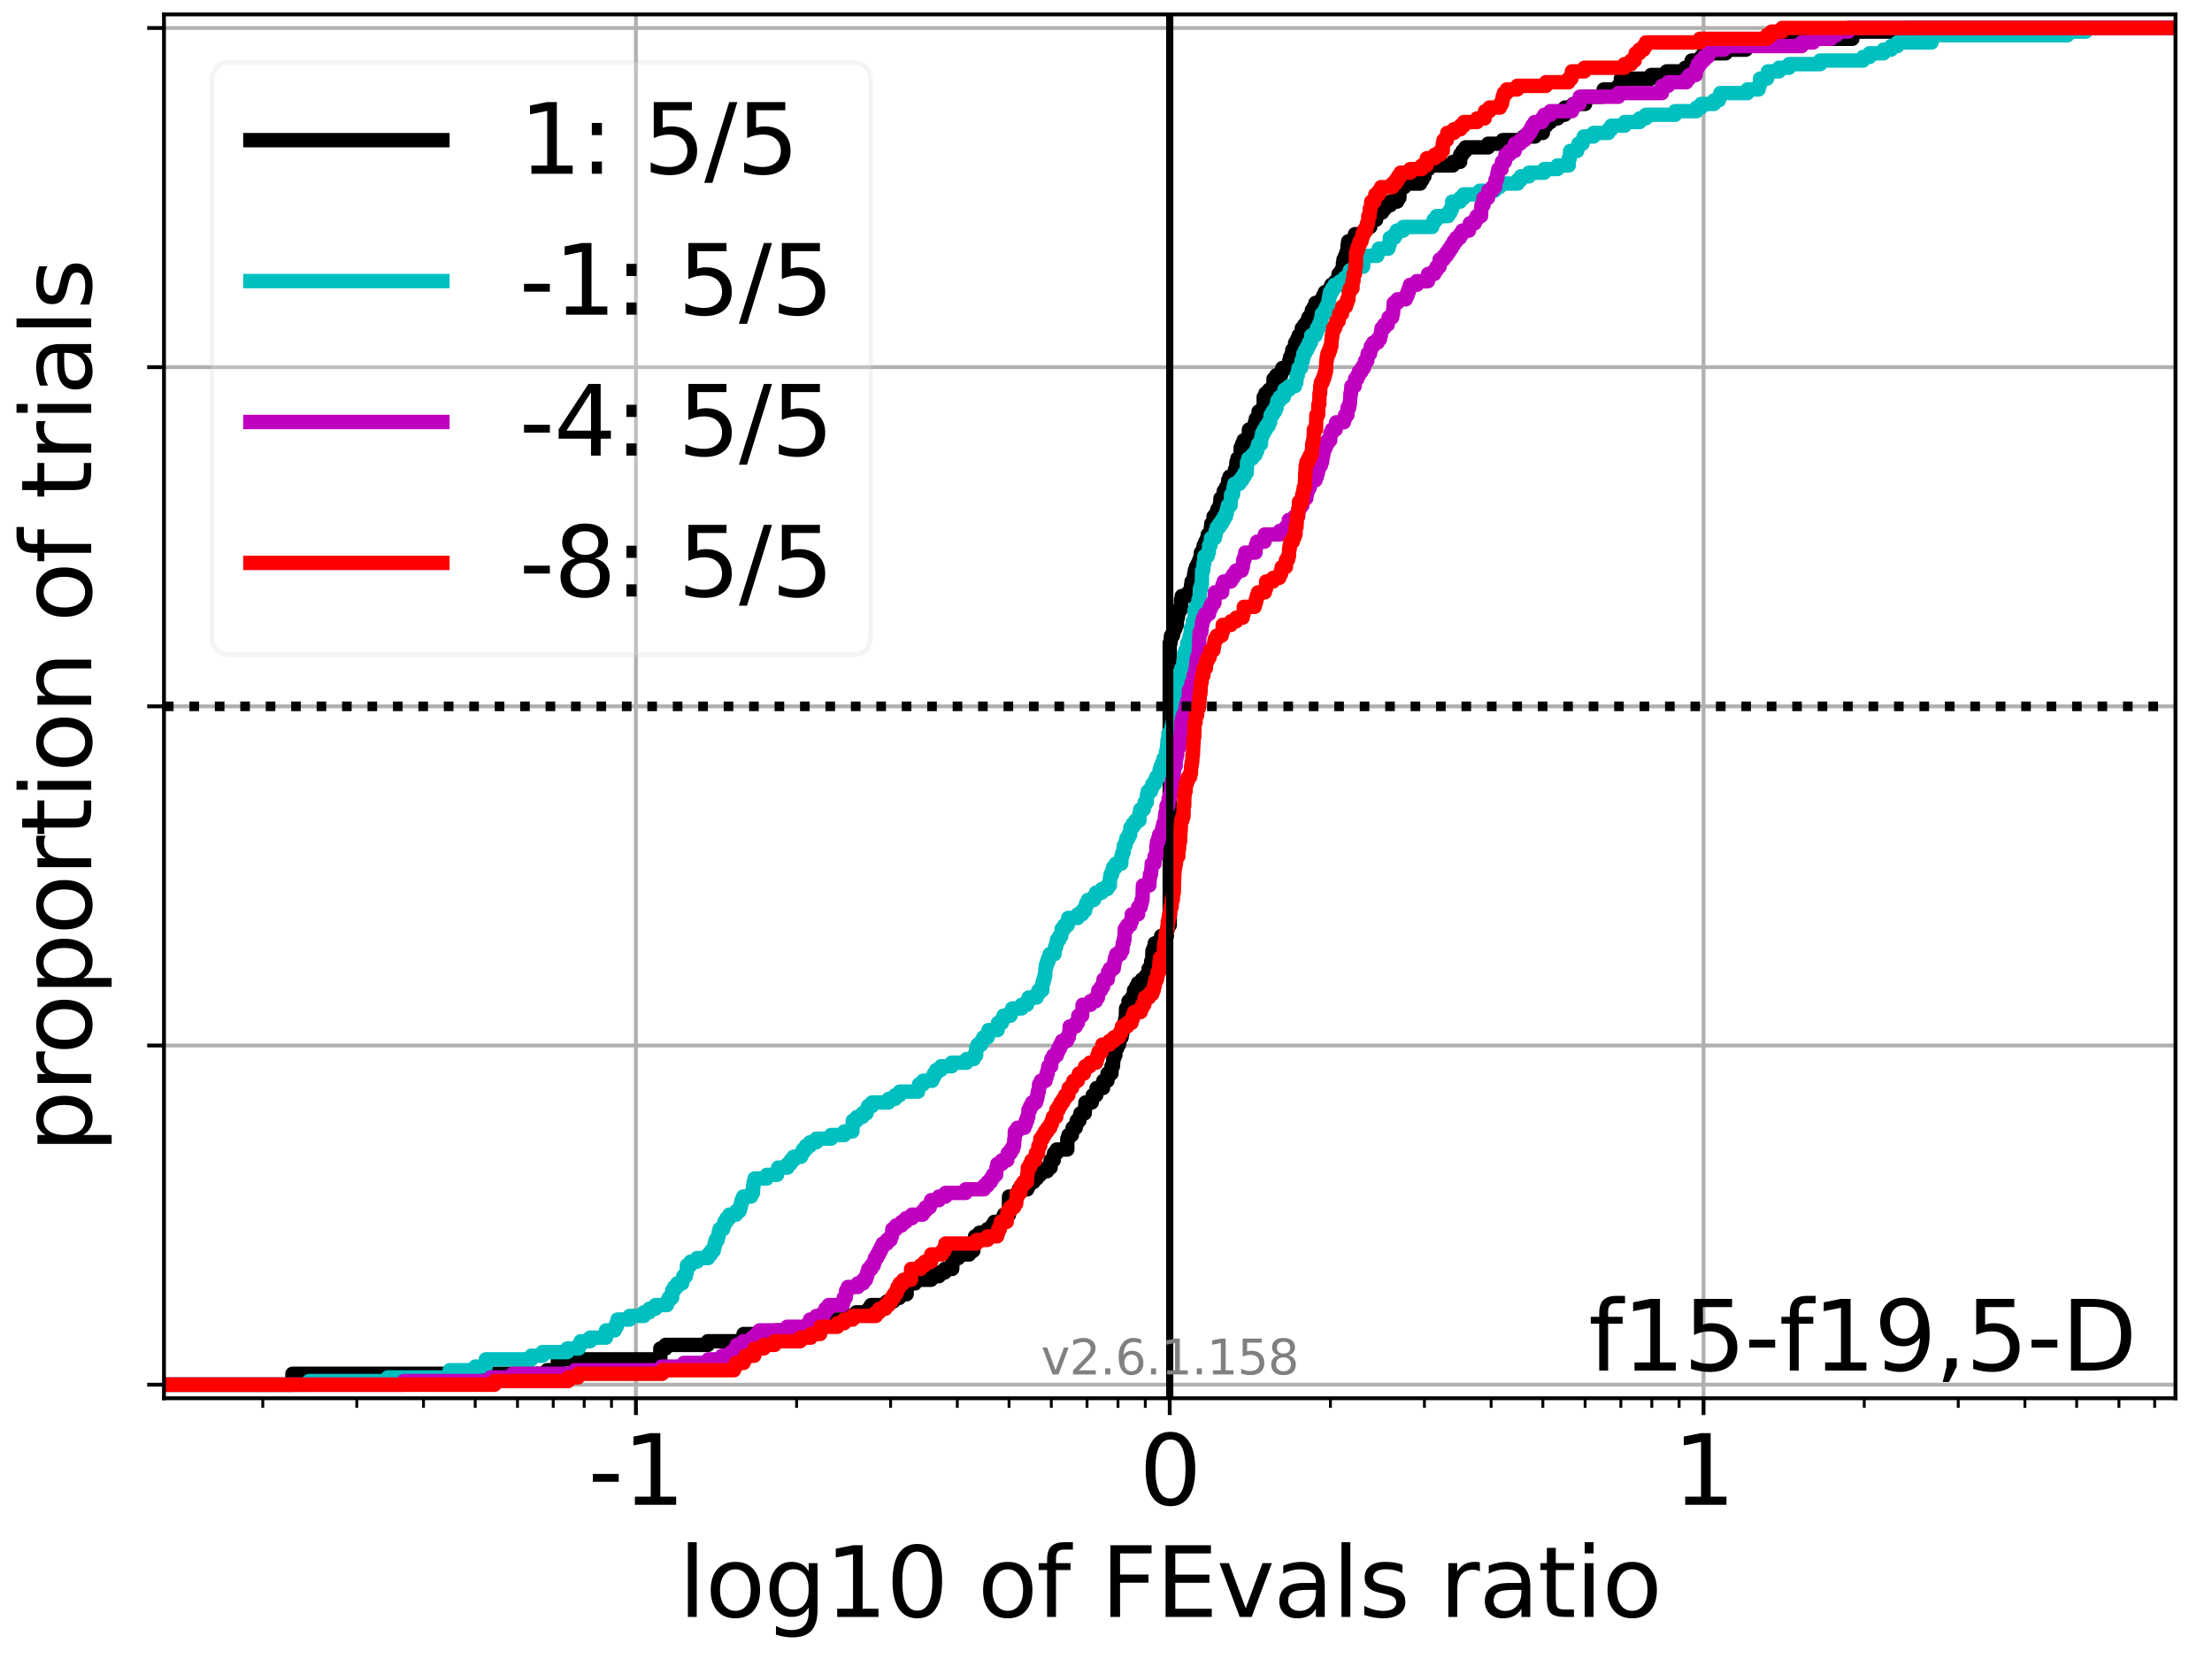 <?xml version="1.0" encoding="utf-8" standalone="no"?>
<!DOCTYPE svg PUBLIC "-//W3C//DTD SVG 1.1//EN"
  "http://www.w3.org/Graphics/SVG/1.1/DTD/svg11.dtd">
<svg xmlns:xlink="http://www.w3.org/1999/xlink" width="460.8pt" height="345.6pt" viewBox="0 0 460.8 345.6" xmlns="http://www.w3.org/2000/svg" version="1.1">
 <defs>
  <style type="text/css">*{stroke-linejoin: round; stroke-linecap: butt}</style>
 </defs>
 <g id="figure_1">
  <g id="patch_1">
   <path d="M 0 345.6 
L 460.8 345.6 
L 460.8 0 
L 0 0 
z
" style="fill: #ffffff"/>
  </g>
  <g id="axes_1">
   <g id="patch_2">
    <path d="M 34.16 291.28 
L 453.192 291.28 
L 453.192 3 
L 34.16 3 
z
" style="fill: #ffffff"/>
   </g>
   <g id="matplotlib.axis_1">
    <g id="xtick_1">
     <g id="line2d_1">
      <path d="M 132.472 291.28 
L 132.472 3 
" clip-path="url(#pf5603fdf58)" style="fill: none; stroke: #b0b0b0; stroke-width: 0.8; stroke-linecap: square"/>
     </g>
     <g id="line2d_2">
      <defs>
       <path id="m18aaef8b21" d="M 0 0 
L 0 3.5 
" style="stroke: #000000; stroke-width: 0.8"/>
      </defs>
      <g>
       <use xlink:href="#m18aaef8b21" x="132.472" y="291.28" style="stroke: #000000; stroke-width: 0.8"/>
      </g>
     </g>
     <g id="text_1">
      <!-- -1 -->
      <g transform="translate(122.502 313.477)scale(0.2 -0.2)">
       <defs>
        <path id="DejaVuSans-2d" d="M 313 2009 
L 1997 2009 
L 1997 1497 
L 313 1497 
L 313 2009 
z
" transform="scale(0.016)"/>
        <path id="DejaVuSans-31" d="M 794 531 
L 1825 531 
L 1825 4091 
L 703 3866 
L 703 4441 
L 1819 4666 
L 2450 4666 
L 2450 531 
L 3481 531 
L 3481 0 
L 794 0 
L 794 531 
z
" transform="scale(0.016)"/>
       </defs>
       <use xlink:href="#DejaVuSans-2d"/>
       <use xlink:href="#DejaVuSans-31" x="36.084"/>
      </g>
     </g>
    </g>
    <g id="xtick_2">
     <g id="line2d_3">
      <path d="M 243.676 291.28 
L 243.676 3 
" clip-path="url(#pf5603fdf58)" style="fill: none; stroke: #b0b0b0; stroke-width: 0.8; stroke-linecap: square"/>
     </g>
     <g id="line2d_4">
      <g>
       <use xlink:href="#m18aaef8b21" x="243.676" y="291.28" style="stroke: #000000; stroke-width: 0.8"/>
      </g>
     </g>
     <g id="text_2">
      <!-- 0 -->
      <g transform="translate(237.314 313.477)scale(0.2 -0.2)">
       <defs>
        <path id="DejaVuSans-30" d="M 2034 4250 
Q 1547 4250 1301 3770 
Q 1056 3291 1056 2328 
Q 1056 1369 1301 889 
Q 1547 409 2034 409 
Q 2525 409 2770 889 
Q 3016 1369 3016 2328 
Q 3016 3291 2770 3770 
Q 2525 4250 2034 4250 
z
M 2034 4750 
Q 2819 4750 3233 4129 
Q 3647 3509 3647 2328 
Q 3647 1150 3233 529 
Q 2819 -91 2034 -91 
Q 1250 -91 836 529 
Q 422 1150 422 2328 
Q 422 3509 836 4129 
Q 1250 4750 2034 4750 
z
" transform="scale(0.016)"/>
       </defs>
       <use xlink:href="#DejaVuSans-30"/>
      </g>
     </g>
    </g>
    <g id="xtick_3">
     <g id="line2d_5">
      <path d="M 354.88 291.28 
L 354.88 3 
" clip-path="url(#pf5603fdf58)" style="fill: none; stroke: #b0b0b0; stroke-width: 0.8; stroke-linecap: square"/>
     </g>
     <g id="line2d_6">
      <g>
       <use xlink:href="#m18aaef8b21" x="354.88" y="291.28" style="stroke: #000000; stroke-width: 0.8"/>
      </g>
     </g>
     <g id="text_3">
      <!-- 1 -->
      <g transform="translate(348.517 313.477)scale(0.2 -0.2)">
       <use xlink:href="#DejaVuSans-31"/>
      </g>
     </g>
    </g>
    <g id="xtick_4">
     <g id="line2d_7">
      <defs>
       <path id="ma55ffdc556" d="M 0 0 
L 0 2 
" style="stroke: #000000; stroke-width: 0.6"/>
      </defs>
      <g>
       <use xlink:href="#ma55ffdc556" x="54.744" y="291.28" style="stroke: #000000; stroke-width: 0.6"/>
      </g>
     </g>
    </g>
    <g id="xtick_5">
     <g id="line2d_8">
      <g>
       <use xlink:href="#ma55ffdc556" x="74.326" y="291.28" style="stroke: #000000; stroke-width: 0.6"/>
      </g>
     </g>
    </g>
    <g id="xtick_6">
     <g id="line2d_9">
      <g>
       <use xlink:href="#ma55ffdc556" x="88.22" y="291.28" style="stroke: #000000; stroke-width: 0.6"/>
      </g>
     </g>
    </g>
    <g id="xtick_7">
     <g id="line2d_10">
      <g>
       <use xlink:href="#ma55ffdc556" x="98.996" y="291.28" style="stroke: #000000; stroke-width: 0.6"/>
      </g>
     </g>
    </g>
    <g id="xtick_8">
     <g id="line2d_11">
      <g>
       <use xlink:href="#ma55ffdc556" x="107.802" y="291.28" style="stroke: #000000; stroke-width: 0.6"/>
      </g>
     </g>
    </g>
    <g id="xtick_9">
     <g id="line2d_12">
      <g>
       <use xlink:href="#ma55ffdc556" x="115.246" y="291.28" style="stroke: #000000; stroke-width: 0.6"/>
      </g>
     </g>
    </g>
    <g id="xtick_10">
     <g id="line2d_13">
      <g>
       <use xlink:href="#ma55ffdc556" x="121.695" y="291.28" style="stroke: #000000; stroke-width: 0.6"/>
      </g>
     </g>
    </g>
    <g id="xtick_11">
     <g id="line2d_14">
      <g>
       <use xlink:href="#ma55ffdc556" x="127.384" y="291.28" style="stroke: #000000; stroke-width: 0.6"/>
      </g>
     </g>
    </g>
    <g id="xtick_12">
     <g id="line2d_15">
      <g>
       <use xlink:href="#ma55ffdc556" x="165.948" y="291.28" style="stroke: #000000; stroke-width: 0.6"/>
      </g>
     </g>
    </g>
    <g id="xtick_13">
     <g id="line2d_16">
      <g>
       <use xlink:href="#ma55ffdc556" x="185.53" y="291.28" style="stroke: #000000; stroke-width: 0.6"/>
      </g>
     </g>
    </g>
    <g id="xtick_14">
     <g id="line2d_17">
      <g>
       <use xlink:href="#ma55ffdc556" x="199.423" y="291.28" style="stroke: #000000; stroke-width: 0.6"/>
      </g>
     </g>
    </g>
    <g id="xtick_15">
     <g id="line2d_18">
      <g>
       <use xlink:href="#ma55ffdc556" x="210.2" y="291.28" style="stroke: #000000; stroke-width: 0.6"/>
      </g>
     </g>
    </g>
    <g id="xtick_16">
     <g id="line2d_19">
      <g>
       <use xlink:href="#ma55ffdc556" x="219.006" y="291.28" style="stroke: #000000; stroke-width: 0.6"/>
      </g>
     </g>
    </g>
    <g id="xtick_17">
     <g id="line2d_20">
      <g>
       <use xlink:href="#ma55ffdc556" x="226.45" y="291.28" style="stroke: #000000; stroke-width: 0.6"/>
      </g>
     </g>
    </g>
    <g id="xtick_18">
     <g id="line2d_21">
      <g>
       <use xlink:href="#ma55ffdc556" x="232.899" y="291.28" style="stroke: #000000; stroke-width: 0.6"/>
      </g>
     </g>
    </g>
    <g id="xtick_19">
     <g id="line2d_22">
      <g>
       <use xlink:href="#ma55ffdc556" x="238.588" y="291.28" style="stroke: #000000; stroke-width: 0.6"/>
      </g>
     </g>
    </g>
    <g id="xtick_20">
     <g id="line2d_23">
      <g>
       <use xlink:href="#ma55ffdc556" x="277.152" y="291.28" style="stroke: #000000; stroke-width: 0.6"/>
      </g>
     </g>
    </g>
    <g id="xtick_21">
     <g id="line2d_24">
      <g>
       <use xlink:href="#ma55ffdc556" x="296.734" y="291.28" style="stroke: #000000; stroke-width: 0.6"/>
      </g>
     </g>
    </g>
    <g id="xtick_22">
     <g id="line2d_25">
      <g>
       <use xlink:href="#ma55ffdc556" x="310.627" y="291.28" style="stroke: #000000; stroke-width: 0.6"/>
      </g>
     </g>
    </g>
    <g id="xtick_23">
     <g id="line2d_26">
      <g>
       <use xlink:href="#ma55ffdc556" x="321.404" y="291.28" style="stroke: #000000; stroke-width: 0.6"/>
      </g>
     </g>
    </g>
    <g id="xtick_24">
     <g id="line2d_27">
      <g>
       <use xlink:href="#ma55ffdc556" x="330.209" y="291.28" style="stroke: #000000; stroke-width: 0.6"/>
      </g>
     </g>
    </g>
    <g id="xtick_25">
     <g id="line2d_28">
      <g>
       <use xlink:href="#ma55ffdc556" x="337.654" y="291.28" style="stroke: #000000; stroke-width: 0.6"/>
      </g>
     </g>
    </g>
    <g id="xtick_26">
     <g id="line2d_29">
      <g>
       <use xlink:href="#ma55ffdc556" x="344.103" y="291.28" style="stroke: #000000; stroke-width: 0.6"/>
      </g>
     </g>
    </g>
    <g id="xtick_27">
     <g id="line2d_30">
      <g>
       <use xlink:href="#ma55ffdc556" x="349.792" y="291.28" style="stroke: #000000; stroke-width: 0.6"/>
      </g>
     </g>
    </g>
    <g id="xtick_28">
     <g id="line2d_31">
      <g>
       <use xlink:href="#ma55ffdc556" x="388.356" y="291.28" style="stroke: #000000; stroke-width: 0.6"/>
      </g>
     </g>
    </g>
    <g id="xtick_29">
     <g id="line2d_32">
      <g>
       <use xlink:href="#ma55ffdc556" x="407.938" y="291.28" style="stroke: #000000; stroke-width: 0.6"/>
      </g>
     </g>
    </g>
    <g id="xtick_30">
     <g id="line2d_33">
      <g>
       <use xlink:href="#ma55ffdc556" x="421.831" y="291.28" style="stroke: #000000; stroke-width: 0.6"/>
      </g>
     </g>
    </g>
    <g id="xtick_31">
     <g id="line2d_34">
      <g>
       <use xlink:href="#ma55ffdc556" x="432.608" y="291.28" style="stroke: #000000; stroke-width: 0.6"/>
      </g>
     </g>
    </g>
    <g id="xtick_32">
     <g id="line2d_35">
      <g>
       <use xlink:href="#ma55ffdc556" x="441.413" y="291.28" style="stroke: #000000; stroke-width: 0.6"/>
      </g>
     </g>
    </g>
    <g id="xtick_33">
     <g id="line2d_36">
      <g>
       <use xlink:href="#ma55ffdc556" x="448.858" y="291.28" style="stroke: #000000; stroke-width: 0.6"/>
      </g>
     </g>
    </g>
    <g id="text_4">
     <!-- log10 of FEvals ratio -->
     <g transform="translate(141.371 336.833)scale(0.2 -0.2)">
      <defs>
       <path id="DejaVuSans-6c" d="M 603 4863 
L 1178 4863 
L 1178 0 
L 603 0 
L 603 4863 
z
" transform="scale(0.016)"/>
       <path id="DejaVuSans-6f" d="M 1959 3097 
Q 1497 3097 1228 2736 
Q 959 2375 959 1747 
Q 959 1119 1226 758 
Q 1494 397 1959 397 
Q 2419 397 2687 759 
Q 2956 1122 2956 1747 
Q 2956 2369 2687 2733 
Q 2419 3097 1959 3097 
z
M 1959 3584 
Q 2709 3584 3137 3096 
Q 3566 2609 3566 1747 
Q 3566 888 3137 398 
Q 2709 -91 1959 -91 
Q 1206 -91 779 398 
Q 353 888 353 1747 
Q 353 2609 779 3096 
Q 1206 3584 1959 3584 
z
" transform="scale(0.016)"/>
       <path id="DejaVuSans-67" d="M 2906 1791 
Q 2906 2416 2648 2759 
Q 2391 3103 1925 3103 
Q 1463 3103 1205 2759 
Q 947 2416 947 1791 
Q 947 1169 1205 825 
Q 1463 481 1925 481 
Q 2391 481 2648 825 
Q 2906 1169 2906 1791 
z
M 3481 434 
Q 3481 -459 3084 -895 
Q 2688 -1331 1869 -1331 
Q 1566 -1331 1297 -1286 
Q 1028 -1241 775 -1147 
L 775 -588 
Q 1028 -725 1275 -790 
Q 1522 -856 1778 -856 
Q 2344 -856 2625 -561 
Q 2906 -266 2906 331 
L 2906 616 
Q 2728 306 2450 153 
Q 2172 0 1784 0 
Q 1141 0 747 490 
Q 353 981 353 1791 
Q 353 2603 747 3093 
Q 1141 3584 1784 3584 
Q 2172 3584 2450 3431 
Q 2728 3278 2906 2969 
L 2906 3500 
L 3481 3500 
L 3481 434 
z
" transform="scale(0.016)"/>
       <path id="DejaVuSans-20" transform="scale(0.016)"/>
       <path id="DejaVuSans-66" d="M 2375 4863 
L 2375 4384 
L 1825 4384 
Q 1516 4384 1395 4259 
Q 1275 4134 1275 3809 
L 1275 3500 
L 2222 3500 
L 2222 3053 
L 1275 3053 
L 1275 0 
L 697 0 
L 697 3053 
L 147 3053 
L 147 3500 
L 697 3500 
L 697 3744 
Q 697 4328 969 4595 
Q 1241 4863 1831 4863 
L 2375 4863 
z
" transform="scale(0.016)"/>
       <path id="DejaVuSans-46" d="M 628 4666 
L 3309 4666 
L 3309 4134 
L 1259 4134 
L 1259 2759 
L 3109 2759 
L 3109 2228 
L 1259 2228 
L 1259 0 
L 628 0 
L 628 4666 
z
" transform="scale(0.016)"/>
       <path id="DejaVuSans-45" d="M 628 4666 
L 3578 4666 
L 3578 4134 
L 1259 4134 
L 1259 2753 
L 3481 2753 
L 3481 2222 
L 1259 2222 
L 1259 531 
L 3634 531 
L 3634 0 
L 628 0 
L 628 4666 
z
" transform="scale(0.016)"/>
       <path id="DejaVuSans-76" d="M 191 3500 
L 800 3500 
L 1894 563 
L 2988 3500 
L 3597 3500 
L 2284 0 
L 1503 0 
L 191 3500 
z
" transform="scale(0.016)"/>
       <path id="DejaVuSans-61" d="M 2194 1759 
Q 1497 1759 1228 1600 
Q 959 1441 959 1056 
Q 959 750 1161 570 
Q 1363 391 1709 391 
Q 2188 391 2477 730 
Q 2766 1069 2766 1631 
L 2766 1759 
L 2194 1759 
z
M 3341 1997 
L 3341 0 
L 2766 0 
L 2766 531 
Q 2569 213 2275 61 
Q 1981 -91 1556 -91 
Q 1019 -91 701 211 
Q 384 513 384 1019 
Q 384 1609 779 1909 
Q 1175 2209 1959 2209 
L 2766 2209 
L 2766 2266 
Q 2766 2663 2505 2880 
Q 2244 3097 1772 3097 
Q 1472 3097 1187 3025 
Q 903 2953 641 2809 
L 641 3341 
Q 956 3463 1253 3523 
Q 1550 3584 1831 3584 
Q 2591 3584 2966 3190 
Q 3341 2797 3341 1997 
z
" transform="scale(0.016)"/>
       <path id="DejaVuSans-73" d="M 2834 3397 
L 2834 2853 
Q 2591 2978 2328 3040 
Q 2066 3103 1784 3103 
Q 1356 3103 1142 2972 
Q 928 2841 928 2578 
Q 928 2378 1081 2264 
Q 1234 2150 1697 2047 
L 1894 2003 
Q 2506 1872 2764 1633 
Q 3022 1394 3022 966 
Q 3022 478 2636 193 
Q 2250 -91 1575 -91 
Q 1294 -91 989 -36 
Q 684 19 347 128 
L 347 722 
Q 666 556 975 473 
Q 1284 391 1588 391 
Q 1994 391 2212 530 
Q 2431 669 2431 922 
Q 2431 1156 2273 1281 
Q 2116 1406 1581 1522 
L 1381 1569 
Q 847 1681 609 1914 
Q 372 2147 372 2553 
Q 372 3047 722 3315 
Q 1072 3584 1716 3584 
Q 2034 3584 2315 3537 
Q 2597 3491 2834 3397 
z
" transform="scale(0.016)"/>
       <path id="DejaVuSans-72" d="M 2631 2963 
Q 2534 3019 2420 3045 
Q 2306 3072 2169 3072 
Q 1681 3072 1420 2755 
Q 1159 2438 1159 1844 
L 1159 0 
L 581 0 
L 581 3500 
L 1159 3500 
L 1159 2956 
Q 1341 3275 1631 3429 
Q 1922 3584 2338 3584 
Q 2397 3584 2469 3576 
Q 2541 3569 2628 3553 
L 2631 2963 
z
" transform="scale(0.016)"/>
       <path id="DejaVuSans-74" d="M 1172 4494 
L 1172 3500 
L 2356 3500 
L 2356 3053 
L 1172 3053 
L 1172 1153 
Q 1172 725 1289 603 
Q 1406 481 1766 481 
L 2356 481 
L 2356 0 
L 1766 0 
Q 1100 0 847 248 
Q 594 497 594 1153 
L 594 3053 
L 172 3053 
L 172 3500 
L 594 3500 
L 594 4494 
L 1172 4494 
z
" transform="scale(0.016)"/>
       <path id="DejaVuSans-69" d="M 603 3500 
L 1178 3500 
L 1178 0 
L 603 0 
L 603 3500 
z
M 603 4863 
L 1178 4863 
L 1178 4134 
L 603 4134 
L 603 4863 
z
" transform="scale(0.016)"/>
      </defs>
      <use xlink:href="#DejaVuSans-6c"/>
      <use xlink:href="#DejaVuSans-6f" x="27.783"/>
      <use xlink:href="#DejaVuSans-67" x="88.965"/>
      <use xlink:href="#DejaVuSans-31" x="152.441"/>
      <use xlink:href="#DejaVuSans-30" x="216.064"/>
      <use xlink:href="#DejaVuSans-20" x="279.688"/>
      <use xlink:href="#DejaVuSans-6f" x="311.475"/>
      <use xlink:href="#DejaVuSans-66" x="372.656"/>
      <use xlink:href="#DejaVuSans-20" x="407.861"/>
      <use xlink:href="#DejaVuSans-46" x="439.648"/>
      <use xlink:href="#DejaVuSans-45" x="497.168"/>
      <use xlink:href="#DejaVuSans-76" x="560.352"/>
      <use xlink:href="#DejaVuSans-61" x="619.531"/>
      <use xlink:href="#DejaVuSans-6c" x="680.811"/>
      <use xlink:href="#DejaVuSans-73" x="708.594"/>
      <use xlink:href="#DejaVuSans-20" x="760.693"/>
      <use xlink:href="#DejaVuSans-72" x="792.48"/>
      <use xlink:href="#DejaVuSans-61" x="833.594"/>
      <use xlink:href="#DejaVuSans-74" x="894.873"/>
      <use xlink:href="#DejaVuSans-69" x="934.082"/>
      <use xlink:href="#DejaVuSans-6f" x="961.865"/>
     </g>
    </g>
   </g>
   <g id="matplotlib.axis_2">
    <g id="ytick_1">
     <g id="line2d_37">
      <path d="M 34.16 288.454 
L 453.192 288.454 
" clip-path="url(#pf5603fdf58)" style="fill: none; stroke: #b0b0b0; stroke-width: 0.8; stroke-linecap: square"/>
     </g>
     <g id="line2d_38">
      <defs>
       <path id="m934778aad6" d="M 0 0 
L -3.5 0 
" style="stroke: #000000; stroke-width: 0.8"/>
      </defs>
      <g>
       <use xlink:href="#m934778aad6" x="34.16" y="288.454" style="stroke: #000000; stroke-width: 0.8"/>
      </g>
     </g>
    </g>
    <g id="ytick_2">
     <g id="line2d_39">
      <path d="M 34.16 217.797 
L 453.192 217.797 
" clip-path="url(#pf5603fdf58)" style="fill: none; stroke: #b0b0b0; stroke-width: 0.8; stroke-linecap: square"/>
     </g>
     <g id="line2d_40">
      <g>
       <use xlink:href="#m934778aad6" x="34.16" y="217.797" style="stroke: #000000; stroke-width: 0.8"/>
      </g>
     </g>
    </g>
    <g id="ytick_3">
     <g id="line2d_41">
      <path d="M 34.16 147.14 
L 453.192 147.14 
" clip-path="url(#pf5603fdf58)" style="fill: none; stroke: #b0b0b0; stroke-width: 0.8; stroke-linecap: square"/>
     </g>
     <g id="line2d_42">
      <g>
       <use xlink:href="#m934778aad6" x="34.16" y="147.14" style="stroke: #000000; stroke-width: 0.8"/>
      </g>
     </g>
    </g>
    <g id="ytick_4">
     <g id="line2d_43">
      <path d="M 34.16 76.483 
L 453.192 76.483 
" clip-path="url(#pf5603fdf58)" style="fill: none; stroke: #b0b0b0; stroke-width: 0.8; stroke-linecap: square"/>
     </g>
     <g id="line2d_44">
      <g>
       <use xlink:href="#m934778aad6" x="34.16" y="76.483" style="stroke: #000000; stroke-width: 0.8"/>
      </g>
     </g>
    </g>
    <g id="ytick_5">
     <g id="line2d_45">
      <path d="M 34.16 5.826 
L 453.192 5.826 
" clip-path="url(#pf5603fdf58)" style="fill: none; stroke: #b0b0b0; stroke-width: 0.8; stroke-linecap: square"/>
     </g>
     <g id="line2d_46">
      <g>
       <use xlink:href="#m934778aad6" x="34.16" y="5.826" style="stroke: #000000; stroke-width: 0.8"/>
      </g>
     </g>
    </g>
    <g id="text_5">
     <!-- proportion of trials -->
     <g transform="translate(19.001 240.146)rotate(-90)scale(0.2 -0.2)">
      <defs>
       <path id="DejaVuSans-70" d="M 1159 525 
L 1159 -1331 
L 581 -1331 
L 581 3500 
L 1159 3500 
L 1159 2969 
Q 1341 3281 1617 3432 
Q 1894 3584 2278 3584 
Q 2916 3584 3314 3078 
Q 3713 2572 3713 1747 
Q 3713 922 3314 415 
Q 2916 -91 2278 -91 
Q 1894 -91 1617 61 
Q 1341 213 1159 525 
z
M 3116 1747 
Q 3116 2381 2855 2742 
Q 2594 3103 2138 3103 
Q 1681 3103 1420 2742 
Q 1159 2381 1159 1747 
Q 1159 1113 1420 752 
Q 1681 391 2138 391 
Q 2594 391 2855 752 
Q 3116 1113 3116 1747 
z
" transform="scale(0.016)"/>
       <path id="DejaVuSans-6e" d="M 3513 2113 
L 3513 0 
L 2938 0 
L 2938 2094 
Q 2938 2591 2744 2837 
Q 2550 3084 2163 3084 
Q 1697 3084 1428 2787 
Q 1159 2491 1159 1978 
L 1159 0 
L 581 0 
L 581 3500 
L 1159 3500 
L 1159 2956 
Q 1366 3272 1645 3428 
Q 1925 3584 2291 3584 
Q 2894 3584 3203 3211 
Q 3513 2838 3513 2113 
z
" transform="scale(0.016)"/>
      </defs>
      <use xlink:href="#DejaVuSans-70"/>
      <use xlink:href="#DejaVuSans-72" x="63.477"/>
      <use xlink:href="#DejaVuSans-6f" x="102.34"/>
      <use xlink:href="#DejaVuSans-70" x="163.521"/>
      <use xlink:href="#DejaVuSans-6f" x="226.998"/>
      <use xlink:href="#DejaVuSans-72" x="288.18"/>
      <use xlink:href="#DejaVuSans-74" x="329.293"/>
      <use xlink:href="#DejaVuSans-69" x="368.502"/>
      <use xlink:href="#DejaVuSans-6f" x="396.285"/>
      <use xlink:href="#DejaVuSans-6e" x="457.467"/>
      <use xlink:href="#DejaVuSans-20" x="520.846"/>
      <use xlink:href="#DejaVuSans-6f" x="552.633"/>
      <use xlink:href="#DejaVuSans-66" x="613.814"/>
      <use xlink:href="#DejaVuSans-20" x="649.02"/>
      <use xlink:href="#DejaVuSans-74" x="680.807"/>
      <use xlink:href="#DejaVuSans-72" x="720.016"/>
      <use xlink:href="#DejaVuSans-69" x="761.129"/>
      <use xlink:href="#DejaVuSans-61" x="788.912"/>
      <use xlink:href="#DejaVuSans-6c" x="850.191"/>
      <use xlink:href="#DejaVuSans-73" x="877.975"/>
     </g>
    </g>
   </g>
   <g id="line2d_47">
    <path d="M 34.16 288.454 
L 60.918 288.454 
L 60.918 286.193 
L 113.975 286.193 
L 113.975 285.439 
L 116.222 285.439 
L 116.222 283.178 
L 137.56 283.178 
L 137.56 280.917 
L 138.646 280.917 
L 138.646 280.163 
L 147.451 280.163 
L 147.451 279.41 
L 154.896 279.41 
L 154.896 277.902 
L 161.674 277.902 
L 161.674 277.149 
L 169.28 277.149 
L 169.28 276.395 
L 171.116 276.395 
L 171.116 275.641 
L 172.122 275.641 
L 172.122 274.888 
L 176.725 274.888 
L 176.725 274.134 
L 178.374 274.134 
L 178.374 273.38 
L 180.927 273.38 
L 180.927 272.627 
L 181.454 272.627 
L 181.454 271.873 
L 184.792 271.873 
L 184.792 271.119 
L 186.101 271.119 
L 186.101 270.366 
L 187.343 270.366 
L 187.343 269.612 
L 188.862 269.612 
L 188.862 268.105 
L 189.008 268.105 
L 189.008 267.351 
L 190.618 267.351 
L 190.618 266.597 
L 193.95 266.597 
L 193.95 265.844 
L 195.602 265.844 
L 195.602 265.09 
L 196.786 265.09 
L 196.786 264.336 
L 198.362 264.336 
L 198.451 262.075 
L 199.639 262.075 
L 199.639 261.321 
L 201.913 261.321 
L 201.913 260.568 
L 202.756 260.568 
L 202.799 259.06 
L 203.12 259.06 
L 203.12 257.553 
L 204.043 257.553 
L 204.043 256.799 
L 205.709 256.799 
L 205.709 256.046 
L 206.647 256.046 
L 206.647 255.292 
L 207.123 255.292 
L 207.123 254.538 
L 208.789 254.538 
L 208.789 253.785 
L 209.139 253.785 
L 209.139 253.031 
L 210.2 253.031 
L 210.2 249.263 
L 211.971 249.263 
L 211.971 248.509 
L 212.242 248.509 
L 212.242 247.755 
L 214.005 247.755 
L 214.005 247.002 
L 214.403 247.002 
L 214.403 246.248 
L 215.289 246.248 
L 215.289 245.494 
L 216.008 245.494 
L 216.008 244.741 
L 216.704 244.741 
L 216.704 243.987 
L 218.135 243.987 
L 218.135 243.233 
L 218.862 243.233 
L 218.862 241.726 
L 219.5 241.726 
L 219.577 240.219 
L 220.128 240.219 
L 220.128 239.465 
L 222.338 239.465 
L 222.338 237.204 
L 222.58 237.204 
L 222.58 236.45 
L 223.296 236.45 
L 223.296 235.697 
L 223.448 235.697 
L 223.448 234.943 
L 224.094 234.943 
L 224.094 234.189 
L 224.309 234.189 
L 224.309 233.436 
L 224.861 233.436 
L 224.861 232.682 
L 225.074 232.682 
L 225.074 231.928 
L 225.961 231.928 
L 226.065 230.421 
L 226.118 230.421 
L 226.118 229.667 
L 227.426 229.667 
L 227.426 228.914 
L 227.636 228.914 
L 227.636 228.16 
L 228.362 228.16 
L 228.444 226.653 
L 229.782 226.653 
L 229.849 225.145 
L 230.695 225.145 
L 230.706 223.638 
L 231.539 223.638 
L 231.539 222.13 
L 231.838 222.13 
L 231.938 220.623 
L 232.029 220.623 
L 232.029 219.869 
L 232.334 219.869 
L 232.435 218.362 
L 232.739 218.362 
L 232.739 217.608 
L 233.114 217.608 
L 233.114 216.855 
L 233.233 216.855 
L 233.233 216.101 
L 233.648 216.101 
L 233.648 215.347 
L 233.785 215.347 
L 233.809 213.84 
L 234.222 213.84 
L 234.222 213.086 
L 234.393 213.086 
L 234.393 212.333 
L 234.516 212.333 
L 234.583 210.072 
L 235.095 210.072 
L 235.095 208.564 
L 235.726 208.564 
L 235.726 207.811 
L 236.176 207.811 
L 236.231 206.303 
L 236.671 206.303 
L 236.671 205.55 
L 237.05 205.55 
L 237.05 204.796 
L 237.887 204.796 
L 237.887 204.042 
L 238.675 204.042 
L 238.675 203.289 
L 239.282 203.289 
L 239.282 201.781 
L 239.81 201.781 
L 239.81 200.274 
L 239.996 200.274 
L 240.097 198.013 
L 240.4 198.013 
L 240.4 197.259 
L 240.559 197.259 
L 240.559 196.506 
L 241.774 196.506 
L 241.878 194.998 
L 243.076 194.998 
L 243.148 193.491 
L 243.291 193.491 
L 243.291 192.737 
L 243.676 192.737 
L 243.676 133.951 
L 243.836 133.951 
L 243.944 132.443 
L 244.333 132.443 
L 244.333 131.69 
L 244.531 131.69 
L 244.531 130.936 
L 244.854 130.936 
L 244.854 130.182 
L 245.145 130.182 
L 245.226 128.675 
L 245.371 128.675 
L 245.371 127.921 
L 245.489 127.921 
L 245.489 127.168 
L 245.872 127.168 
L 245.872 126.414 
L 246.023 126.414 
L 246.032 124.907 
L 246.196 124.907 
L 246.196 124.153 
L 247.526 124.153 
L 247.526 123.399 
L 248.078 123.399 
L 248.118 121.892 
L 248.225 121.892 
L 248.225 121.138 
L 248.644 121.138 
L 248.644 120.385 
L 248.764 120.385 
L 248.764 119.631 
L 248.894 119.631 
L 248.894 118.877 
L 249.136 118.877 
L 249.136 118.124 
L 249.52 118.124 
L 249.52 117.37 
L 249.843 117.37 
L 249.843 116.616 
L 250.059 116.616 
L 250.166 115.109 
L 250.587 115.109 
L 250.587 114.355 
L 250.756 114.355 
L 250.756 113.602 
L 251.094 113.602 
L 251.094 112.848 
L 251.448 112.848 
L 251.448 112.094 
L 251.611 112.094 
L 251.611 111.341 
L 252.216 111.341 
L 252.26 109.833 
L 252.337 109.833 
L 252.337 109.08 
L 252.781 109.08 
L 252.812 107.572 
L 253.367 107.572 
L 253.367 106.818 
L 253.628 106.818 
L 253.628 106.065 
L 254.054 106.065 
L 254.054 105.311 
L 254.174 105.311 
L 254.253 103.804 
L 254.871 103.804 
L 254.932 102.296 
L 255.376 102.296 
L 255.376 101.543 
L 255.813 101.543 
L 255.857 100.035 
L 256.143 100.035 
L 256.143 99.282 
L 257.101 99.282 
L 257.101 98.528 
L 257.281 98.528 
L 257.281 97.774 
L 257.514 97.774 
L 257.57 96.267 
L 257.785 96.267 
L 257.785 95.513 
L 258.424 95.513 
L 258.456 93.252 
L 258.754 93.252 
L 258.754 92.499 
L 259.056 92.499 
L 259.056 91.745 
L 259.988 91.745 
L 259.988 90.991 
L 260.117 90.991 
L 260.181 89.484 
L 261.169 89.484 
L 261.169 88.73 
L 261.435 88.73 
L 261.435 87.977 
L 261.621 87.977 
L 261.621 87.223 
L 262.173 87.223 
L 262.19 85.716 
L 262.989 85.716 
L 262.989 84.962 
L 263.258 84.962 
L 263.258 82.701 
L 263.614 82.701 
L 263.614 81.947 
L 264.368 81.947 
L 264.368 81.194 
L 265.095 81.194 
L 265.095 80.44 
L 265.269 80.44 
L 265.3 78.933 
L 265.869 78.933 
L 265.869 78.179 
L 266.875 78.179 
L 266.875 77.425 
L 267.124 77.425 
L 267.124 76.672 
L 268.556 76.672 
L 268.571 75.164 
L 268.741 75.164 
L 268.741 74.411 
L 269.084 74.411 
L 269.084 73.657 
L 269.201 73.657 
L 269.201 72.903 
L 269.707 72.903 
L 269.81 71.396 
L 270.228 71.396 
L 270.228 70.642 
L 270.542 70.642 
L 270.542 69.888 
L 271.193 69.888 
L 271.193 68.381 
L 271.731 68.381 
L 271.731 67.627 
L 272.283 67.627 
L 272.283 66.874 
L 272.558 66.874 
L 272.558 66.12 
L 273.1 66.12 
L 273.1 65.366 
L 273.286 65.366 
L 273.286 64.613 
L 273.725 64.613 
L 273.725 63.859 
L 274.035 63.859 
L 274.035 63.105 
L 275.258 63.105 
L 275.258 62.352 
L 275.638 62.352 
L 275.638 61.598 
L 276.015 61.598 
L 276.015 60.844 
L 276.986 60.844 
L 276.986 60.091 
L 277.343 60.091 
L 277.343 59.337 
L 278.184 59.337 
L 278.184 58.583 
L 278.846 58.583 
L 278.846 57.076 
L 279.398 57.076 
L 279.398 56.322 
L 279.763 56.322 
L 279.763 54.815 
L 279.881 54.815 
L 279.881 54.061 
L 280.215 54.061 
L 280.215 53.308 
L 280.484 53.308 
L 280.484 52.554 
L 280.693 52.554 
L 280.731 51.047 
L 280.84 51.047 
L 280.84 50.293 
L 281.959 50.293 
L 281.959 49.539 
L 282.262 49.539 
L 282.262 48.786 
L 284.101 48.786 
L 284.101 48.032 
L 284.596 48.032 
L 284.596 47.278 
L 285.441 47.278 
L 285.441 46.525 
L 285.632 46.525 
L 285.632 45.771 
L 286.674 45.771 
L 286.674 45.017 
L 286.792 45.017 
L 286.792 44.264 
L 287.929 44.264 
L 287.929 43.51 
L 288.521 43.51 
L 288.521 42.756 
L 289.623 42.756 
L 289.623 42.003 
L 291.045 42.003 
L 291.045 41.249 
L 291.508 41.249 
L 291.604 38.988 
L 292.532 38.988 
L 292.532 38.234 
L 295.864 38.234 
L 295.864 37.481 
L 296.319 37.481 
L 296.319 36.727 
L 296.734 36.727 
L 296.734 35.22 
L 297.589 35.22 
L 297.589 34.466 
L 302.677 34.466 
L 302.677 33.712 
L 304.179 33.712 
L 304.179 32.205 
L 304.669 32.205 
L 304.669 31.451 
L 305.289 31.451 
L 305.289 30.697 
L 310.004 30.697 
L 310.004 29.944 
L 313.045 29.944 
L 313.045 29.19 
L 317.426 29.19 
L 317.426 28.436 
L 319.753 28.436 
L 319.753 27.683 
L 321.404 27.683 
L 321.404 26.175 
L 322.142 26.175 
L 322.142 25.422 
L 323.001 25.422 
L 323.001 24.668 
L 324.487 24.668 
L 324.487 23.914 
L 325.929 23.914 
L 326.007 22.407 
L 327.734 22.407 
L 327.734 21.653 
L 330.209 21.653 
L 330.209 20.146 
L 333.848 20.146 
L 333.848 19.392 
L 334.075 19.392 
L 334.075 18.639 
L 337.095 18.639 
L 337.095 17.885 
L 337.654 17.885 
L 337.654 16.378 
L 343.958 16.378 
L 343.958 15.624 
L 347.206 15.624 
L 347.206 14.87 
L 351.073 14.87 
L 351.073 14.117 
L 352.403 14.117 
L 352.403 12.609 
L 354.321 12.609 
L 354.321 11.856 
L 354.88 11.856 
L 354.88 11.102 
L 359.483 11.102 
L 359.483 10.348 
L 363.685 10.348 
L 363.685 8.841 
L 367.551 8.841 
L 367.551 8.087 
L 385.878 8.087 
L 385.878 6.58 
L 397.161 6.58 
L 397.161 5.826 
L 453.192 5.826 
L 453.192 5.826 
" clip-path="url(#pf5603fdf58)" style="fill: none; stroke: #000000; stroke-width: 3; stroke-linecap: square"/>
   </g>
   <g id="line2d_48">
    <path clip-path="url(#pf5603fdf58)" style="fill: none; stroke: #000000; stroke-width: 3; stroke-linecap: square"/>
   </g>
   <g id="line2d_49">
    <path d="M 34.16 288.454 
L 64.389 288.454 
L 64.389 287.7 
L 80.772 287.7 
L 80.772 286.946 
L 93.69 286.946 
L 93.69 285.439 
L 99.002 285.439 
L 99.002 284.685 
L 101.194 284.685 
L 101.194 283.178 
L 110.677 283.178 
L 110.677 282.424 
L 113.001 282.424 
L 113.001 281.671 
L 118.18 281.671 
L 118.18 280.917 
L 120.556 280.917 
L 120.556 280.163 
L 120.957 280.163 
L 120.957 279.41 
L 122.922 279.41 
L 122.922 278.656 
L 126.243 278.656 
L 126.243 277.149 
L 128.06 277.149 
L 128.06 276.395 
L 128.46 276.395 
L 128.46 275.641 
L 128.629 275.641 
L 128.629 274.888 
L 131.144 274.888 
L 131.144 274.134 
L 134.123 274.134 
L 134.123 273.38 
L 135.259 273.38 
L 135.259 272.627 
L 136.529 272.627 
L 136.529 271.873 
L 138.934 271.873 
L 138.934 271.119 
L 139.289 271.119 
L 139.289 270.366 
L 140.008 270.366 
L 140.008 268.858 
L 140.442 268.858 
L 140.442 268.105 
L 141.077 268.105 
L 141.077 267.351 
L 142.106 267.351 
L 142.106 266.597 
L 142.34 266.597 
L 142.34 265.844 
L 142.885 265.844 
L 142.885 265.09 
L 143.049 265.09 
L 143.113 263.583 
L 143.85 263.583 
L 143.85 262.829 
L 145.21 262.829 
L 145.21 262.075 
L 147.506 262.075 
L 147.506 261.321 
L 148.114 261.321 
L 148.114 260.568 
L 148.67 260.568 
L 148.67 259.814 
L 148.868 259.814 
L 148.868 259.06 
L 149.073 259.06 
L 149.073 258.307 
L 149.515 258.307 
L 149.515 257.553 
L 149.698 257.553 
L 149.698 256.799 
L 149.896 256.799 
L 149.896 256.046 
L 150.657 256.046 
L 150.657 255.292 
L 150.904 255.292 
L 150.904 254.538 
L 151.347 254.538 
L 151.347 253.785 
L 151.949 253.785 
L 151.949 253.031 
L 153.356 253.031 
L 153.356 252.277 
L 154.089 252.277 
L 154.089 251.524 
L 154.305 251.524 
L 154.305 250.77 
L 154.498 250.77 
L 154.498 250.016 
L 154.817 250.016 
L 154.817 249.263 
L 156.461 249.263 
L 156.461 248.509 
L 156.863 248.509 
L 156.893 247.002 
L 156.995 247.002 
L 156.995 246.248 
L 157.201 246.248 
L 157.201 245.494 
L 159.739 245.494 
L 159.739 244.741 
L 161.879 244.741 
L 161.879 243.987 
L 162.095 243.987 
L 162.095 243.233 
L 164.045 243.233 
L 164.045 242.48 
L 164.684 242.48 
L 164.684 241.726 
L 165.311 241.726 
L 165.311 240.972 
L 166.874 240.972 
L 166.874 240.219 
L 167.275 240.219 
L 167.275 239.465 
L 167.886 239.465 
L 167.886 238.711 
L 168.731 238.711 
L 168.731 237.958 
L 170.066 237.958 
L 170.066 237.204 
L 173.102 237.204 
L 173.102 236.45 
L 175.894 236.45 
L 175.894 235.697 
L 177.574 235.697 
L 177.651 233.436 
L 178.503 233.436 
L 178.503 232.682 
L 179.66 232.682 
L 179.66 231.928 
L 180.512 231.928 
L 180.512 231.175 
L 180.802 231.175 
L 180.802 230.421 
L 181.654 230.421 
L 181.654 229.667 
L 185.115 229.667 
L 185.115 228.914 
L 186.474 228.914 
L 186.474 228.16 
L 187.421 228.16 
L 187.421 227.406 
L 191.262 227.406 
L 191.262 226.653 
L 191.435 226.653 
L 191.435 225.899 
L 192.277 225.899 
L 192.277 225.145 
L 194.19 225.145 
L 194.19 224.392 
L 194.561 224.392 
L 194.561 223.638 
L 195.042 223.638 
L 195.042 222.884 
L 196.016 222.884 
L 196.016 222.13 
L 198.252 222.13 
L 198.252 221.377 
L 201.344 221.377 
L 201.344 220.623 
L 202.858 220.623 
L 202.858 219.869 
L 203.345 219.869 
L 203.353 218.362 
L 203.649 218.362 
L 203.649 217.608 
L 204.44 217.608 
L 204.44 216.855 
L 204.841 216.855 
L 204.841 216.101 
L 205.756 216.101 
L 205.756 215.347 
L 205.899 215.347 
L 205.899 214.594 
L 207.818 214.594 
L 207.908 213.086 
L 208.714 213.086 
L 208.714 212.333 
L 209.05 212.333 
L 209.05 211.579 
L 210.508 211.579 
L 210.508 210.825 
L 210.857 210.825 
L 210.857 210.072 
L 212.829 210.072 
L 212.829 209.318 
L 213.932 209.318 
L 213.932 208.564 
L 214.273 208.564 
L 214.273 207.811 
L 215.945 207.811 
L 215.945 207.057 
L 216.344 207.057 
L 216.344 206.303 
L 217.133 206.303 
L 217.133 204.796 
L 217.344 204.796 
L 217.344 204.042 
L 217.566 204.042 
L 217.566 203.289 
L 217.727 203.289 
L 217.773 201.781 
L 217.881 201.781 
L 217.881 201.028 
L 218.115 201.028 
L 218.115 200.274 
L 218.418 200.274 
L 218.418 199.52 
L 218.648 199.52 
L 218.648 198.767 
L 219.676 198.767 
L 219.786 197.259 
L 220.033 197.259 
L 220.033 196.506 
L 220.185 196.506 
L 220.185 195.752 
L 220.683 195.752 
L 220.683 194.998 
L 221.088 194.998 
L 221.165 193.491 
L 221.722 193.491 
L 221.722 192.737 
L 222.439 192.737 
L 222.525 191.23 
L 224.506 191.23 
L 224.506 190.476 
L 225.42 190.476 
L 225.42 189.723 
L 226.049 189.723 
L 226.049 188.969 
L 226.241 188.969 
L 226.241 188.215 
L 226.643 188.215 
L 226.643 187.462 
L 227.896 187.462 
L 227.896 186.708 
L 228.308 186.708 
L 228.308 185.954 
L 229.519 185.954 
L 229.519 185.2 
L 230.678 185.2 
L 230.678 184.447 
L 231.217 184.447 
L 231.217 182.939 
L 231.334 182.939 
L 231.334 182.186 
L 231.659 182.186 
L 231.659 181.432 
L 231.875 181.432 
L 231.875 180.678 
L 232.437 180.678 
L 232.437 179.925 
L 233.582 179.925 
L 233.603 178.417 
L 233.783 178.417 
L 233.783 177.664 
L 234.059 177.664 
L 234.119 176.156 
L 234.464 176.156 
L 234.464 175.403 
L 234.635 175.403 
L 234.635 174.649 
L 235.087 174.649 
L 235.087 173.895 
L 235.437 173.895 
L 235.485 172.388 
L 235.958 172.388 
L 235.958 171.634 
L 236.552 171.634 
L 236.552 170.881 
L 237.38 170.881 
L 237.38 169.373 
L 237.548 169.373 
L 237.548 168.62 
L 238.263 168.62 
L 238.263 167.866 
L 238.468 167.866 
L 238.468 167.112 
L 238.908 167.112 
L 238.925 165.605 
L 239.097 165.605 
L 239.097 164.851 
L 239.766 164.851 
L 239.766 164.098 
L 240.047 164.098 
L 240.047 163.344 
L 240.565 163.344 
L 240.565 162.59 
L 240.883 162.59 
L 240.883 161.837 
L 241.502 161.837 
L 241.574 160.329 
L 241.803 160.329 
L 241.803 159.576 
L 242.138 159.576 
L 242.138 158.822 
L 242.371 158.822 
L 242.371 158.068 
L 242.881 158.068 
L 242.896 156.561 
L 243.041 156.561 
L 243.145 155.054 
L 243.208 155.054 
L 243.208 154.3 
L 243.35 154.3 
L 243.399 152.793 
L 243.999 152.793 
L 244.077 151.285 
L 244.263 151.285 
L 244.263 150.532 
L 244.4 150.532 
L 244.419 148.271 
L 244.57 148.271 
L 244.666 146.763 
L 244.692 146.763 
L 244.725 145.256 
L 244.929 145.256 
L 244.929 144.502 
L 245.172 144.502 
L 245.27 142.241 
L 245.416 142.241 
L 245.416 141.487 
L 245.78 141.487 
L 245.815 139.98 
L 246.09 139.98 
L 246.09 139.226 
L 246.489 139.226 
L 246.51 137.719 
L 246.671 137.719 
L 246.671 136.212 
L 246.941 136.212 
L 246.941 135.458 
L 247.314 135.458 
L 247.341 133.951 
L 247.665 133.951 
L 247.665 133.197 
L 247.859 133.197 
L 247.859 132.443 
L 248.026 132.443 
L 248.069 130.936 
L 248.493 130.936 
L 248.493 129.429 
L 248.823 129.429 
L 248.878 127.168 
L 249.056 127.168 
L 249.056 126.414 
L 249.621 126.414 
L 249.672 124.907 
L 249.888 124.907 
L 249.964 122.646 
L 250.184 122.646 
L 250.184 121.892 
L 250.351 121.892 
L 250.426 118.877 
L 250.648 118.877 
L 250.712 117.37 
L 250.879 117.37 
L 250.895 115.863 
L 251.579 115.863 
L 251.579 115.109 
L 251.82 115.109 
L 251.868 113.602 
L 252.169 113.602 
L 252.262 112.094 
L 253.088 112.094 
L 253.088 111.341 
L 253.242 111.341 
L 253.242 110.587 
L 253.477 110.587 
L 253.477 109.833 
L 254.022 109.833 
L 254.022 109.08 
L 254.55 109.08 
L 254.55 108.326 
L 254.986 108.326 
L 254.986 107.572 
L 255.382 107.572 
L 255.382 106.818 
L 255.598 106.818 
L 255.598 106.065 
L 255.779 106.065 
L 255.779 105.311 
L 256.347 105.311 
L 256.452 103.05 
L 256.854 103.05 
L 256.956 101.543 
L 257.139 101.543 
L 257.139 100.789 
L 258.187 100.789 
L 258.187 100.035 
L 258.779 100.035 
L 258.779 99.282 
L 259.251 99.282 
L 259.251 98.528 
L 259.716 98.528 
L 259.791 96.267 
L 260.033 96.267 
L 260.033 95.513 
L 260.869 95.513 
L 260.869 94.76 
L 261.539 94.76 
L 261.539 94.006 
L 261.87 94.006 
L 261.87 93.252 
L 262.087 93.252 
L 262.087 92.499 
L 262.692 92.499 
L 262.768 90.991 
L 262.922 90.991 
L 262.922 90.238 
L 263.312 90.238 
L 263.312 89.484 
L 263.744 89.484 
L 263.744 88.73 
L 264.277 88.73 
L 264.277 87.977 
L 264.59 87.977 
L 264.675 86.469 
L 265.135 86.469 
L 265.135 85.716 
L 265.638 85.716 
L 265.638 84.962 
L 265.954 84.962 
L 265.954 84.208 
L 266.1 84.208 
L 266.1 83.455 
L 266.604 83.455 
L 266.604 82.701 
L 267.46 82.701 
L 267.567 81.194 
L 268.541 81.194 
L 268.541 80.44 
L 269.777 80.44 
L 269.777 79.686 
L 270.05 79.686 
L 270.098 78.179 
L 270.364 78.179 
L 270.364 77.425 
L 270.5 77.425 
L 270.5 76.672 
L 271.029 76.672 
L 271.137 75.164 
L 271.395 75.164 
L 271.395 74.411 
L 271.517 74.411 
L 271.517 73.657 
L 271.88 73.657 
L 271.88 72.903 
L 272.326 72.903 
L 272.326 72.15 
L 272.667 72.15 
L 272.667 71.396 
L 273.093 71.396 
L 273.141 69.888 
L 274.032 69.888 
L 274.032 69.135 
L 274.338 69.135 
L 274.338 68.381 
L 274.738 68.381 
L 274.738 67.627 
L 275.04 67.627 
L 275.04 66.874 
L 275.245 66.874 
L 275.245 66.12 
L 275.358 66.12 
L 275.358 65.366 
L 275.925 65.366 
L 275.925 64.613 
L 276.274 64.613 
L 276.274 63.859 
L 276.655 63.859 
L 276.655 63.105 
L 276.777 63.105 
L 276.777 62.352 
L 276.921 62.352 
L 276.921 61.598 
L 277.067 61.598 
L 277.067 60.844 
L 277.507 60.844 
L 277.507 60.091 
L 278.004 60.091 
L 278.004 59.337 
L 279.185 59.337 
L 279.185 58.583 
L 280.128 58.583 
L 280.128 57.83 
L 280.953 57.83 
L 280.953 57.076 
L 281.203 57.076 
L 281.203 56.322 
L 282.136 56.322 
L 282.136 55.569 
L 283.95 55.569 
L 284.049 54.061 
L 284.097 54.061 
L 284.097 53.308 
L 286.883 53.308 
L 286.883 52.554 
L 287.238 52.554 
L 287.238 51.8 
L 289.214 51.8 
L 289.214 51.047 
L 289.463 51.047 
L 289.526 49.539 
L 290.493 49.539 
L 290.493 48.786 
L 290.984 48.786 
L 290.984 48.032 
L 292.316 48.032 
L 292.316 47.278 
L 298.358 47.278 
L 298.358 46.525 
L 298.665 46.525 
L 298.665 45.771 
L 299.277 45.771 
L 299.277 45.017 
L 301.662 45.017 
L 301.662 44.264 
L 302.18 44.264 
L 302.18 43.51 
L 302.506 43.51 
L 302.513 42.003 
L 304.174 42.003 
L 304.174 41.249 
L 304.904 41.249 
L 304.904 40.495 
L 308.248 40.495 
L 308.248 39.742 
L 311.354 39.742 
L 311.354 38.988 
L 312.357 38.988 
L 312.357 38.234 
L 316.179 38.234 
L 316.179 37.481 
L 316.818 37.481 
L 316.818 36.727 
L 318.519 36.727 
L 318.519 35.973 
L 321.695 35.973 
L 321.695 35.22 
L 324.45 35.22 
L 324.45 34.466 
L 326.78 34.466 
L 326.796 32.959 
L 327.029 32.959 
L 327.093 31.451 
L 328.55 31.451 
L 328.55 30.697 
L 328.81 30.697 
L 328.81 29.944 
L 329.661 29.944 
L 329.661 29.19 
L 329.91 29.19 
L 329.91 28.436 
L 331.971 28.436 
L 331.971 27.683 
L 335.077 27.683 
L 335.077 26.929 
L 335.677 26.929 
L 335.677 26.175 
L 338.459 26.175 
L 338.459 25.422 
L 341.565 25.422 
L 341.565 24.668 
L 342.84 24.668 
L 342.84 23.914 
L 348.965 23.914 
L 348.965 23.161 
L 353.42 23.161 
L 353.42 22.407 
L 354.384 22.407 
L 354.384 21.653 
L 357.058 21.653 
L 357.058 20.9 
L 358.078 20.9 
L 358.078 20.146 
L 358.38 20.146 
L 358.38 19.392 
L 364.008 19.392 
L 364.008 18.639 
L 366.339 18.639 
L 366.339 17.885 
L 366.588 17.885 
L 366.651 16.378 
L 368.109 16.378 
L 368.109 15.624 
L 368.289 15.624 
L 368.289 14.87 
L 370.595 14.87 
L 370.595 14.117 
L 372.688 14.117 
L 372.688 13.363 
L 379.176 13.363 
L 379.176 12.609 
L 388.11 12.609 
L 388.11 11.856 
L 389.47 11.856 
L 389.47 11.102 
L 392.365 11.102 
L 392.365 10.348 
L 393.943 10.348 
L 393.943 9.595 
L 395.254 9.595 
L 395.254 8.841 
L 402.382 8.841 
L 402.43 7.334 
L 430.69 7.334 
L 430.69 6.58 
L 434.512 6.58 
L 434.512 5.826 
L 453.192 5.826 
L 453.192 5.826 
" clip-path="url(#pf5603fdf58)" style="fill: none; stroke: #00bfbf; stroke-width: 3; stroke-linecap: square"/>
   </g>
   <g id="line2d_50">
    <path clip-path="url(#pf5603fdf58)" style="fill: none; stroke: #00bfbf; stroke-width: 3; stroke-linecap: square"/>
   </g>
   <g id="line2d_51">
    <path d="M 34.16 288.454 
L 84.117 288.454 
L 84.117 287.7 
L 102.164 287.7 
L 102.164 286.946 
L 106.794 286.946 
L 106.794 286.193 
L 119.774 286.193 
L 119.774 285.439 
L 137.821 285.439 
L 137.821 284.685 
L 142.451 284.685 
L 142.451 283.932 
L 147.57 283.932 
L 147.57 283.178 
L 150.41 283.178 
L 150.41 282.424 
L 152.279 282.424 
L 152.279 281.671 
L 153.141 281.671 
L 153.141 280.917 
L 153.492 280.917 
L 153.492 280.163 
L 154.798 280.163 
L 154.798 279.41 
L 156.668 279.41 
L 156.668 278.656 
L 157.53 278.656 
L 157.53 277.902 
L 158.215 277.902 
L 158.215 277.149 
L 163.986 277.149 
L 163.986 276.395 
L 168.375 276.395 
L 168.375 275.641 
L 168.752 275.641 
L 168.752 274.888 
L 170.051 274.888 
L 170.051 274.134 
L 171.539 274.134 
L 171.539 273.38 
L 171.95 273.38 
L 171.95 272.627 
L 172.614 272.627 
L 172.614 271.873 
L 175.577 271.873 
L 175.577 271.119 
L 175.76 271.119 
L 175.76 270.366 
L 176.169 270.366 
L 176.262 268.858 
L 176.628 268.858 
L 176.628 268.105 
L 178.693 268.105 
L 178.693 267.351 
L 179.819 267.351 
L 179.819 266.597 
L 180.389 266.597 
L 180.389 265.844 
L 180.657 265.844 
L 180.657 265.09 
L 180.892 265.09 
L 180.892 264.336 
L 181.508 264.336 
L 181.508 263.583 
L 182.016 263.583 
L 182.016 262.829 
L 182.259 262.829 
L 182.259 262.075 
L 182.707 262.075 
L 182.707 261.321 
L 183.12 261.321 
L 183.12 260.568 
L 183.5 260.568 
L 183.5 259.814 
L 183.886 259.814 
L 183.886 259.06 
L 184.747 259.06 
L 184.747 258.307 
L 185.522 258.307 
L 185.522 257.553 
L 185.794 257.553 
L 185.898 256.046 
L 186.666 256.046 
L 186.666 255.292 
L 187.82 255.292 
L 187.82 254.538 
L 188.713 254.538 
L 188.713 253.785 
L 189.963 253.785 
L 189.963 253.031 
L 192.209 253.031 
L 192.209 252.277 
L 192.802 252.277 
L 192.802 251.524 
L 193.674 251.524 
L 193.674 250.77 
L 193.965 250.77 
L 193.965 250.016 
L 195.592 250.016 
L 195.592 249.263 
L 196.971 249.263 
L 196.971 248.509 
L 201.154 248.509 
L 201.154 247.755 
L 204.986 247.755 
L 204.986 247.002 
L 205.708 247.002 
L 205.708 246.248 
L 206.391 246.248 
L 206.391 245.494 
L 206.835 245.494 
L 206.835 244.741 
L 207.512 244.741 
L 207.584 243.233 
L 207.757 243.233 
L 207.757 242.48 
L 208.68 242.48 
L 208.68 241.726 
L 209.817 241.726 
L 209.921 240.219 
L 210.549 240.219 
L 210.549 239.465 
L 211.011 239.465 
L 211.011 238.711 
L 211.235 238.711 
L 211.315 237.204 
L 211.388 237.204 
L 211.411 235.697 
L 211.943 235.697 
L 211.943 234.943 
L 213.398 234.943 
L 213.398 234.189 
L 213.702 234.189 
L 213.702 233.436 
L 213.993 233.436 
L 213.993 232.682 
L 214.208 232.682 
L 214.253 231.175 
L 214.597 231.175 
L 214.597 230.421 
L 214.996 230.421 
L 214.996 229.667 
L 215.828 229.667 
L 215.828 228.914 
L 216.066 228.914 
L 216.066 228.16 
L 216.193 228.16 
L 216.193 227.406 
L 216.406 227.406 
L 216.453 225.899 
L 216.825 225.899 
L 216.825 225.145 
L 217.8 225.145 
L 217.8 224.392 
L 218.018 224.392 
L 218.018 223.638 
L 218.252 223.638 
L 218.252 222.884 
L 218.381 222.884 
L 218.381 222.13 
L 218.986 222.13 
L 219 220.623 
L 219.427 220.623 
L 219.427 219.869 
L 220.151 219.869 
L 220.151 219.116 
L 220.455 219.116 
L 220.455 218.362 
L 220.842 218.362 
L 220.842 217.608 
L 221.215 217.608 
L 221.215 216.855 
L 222.256 216.855 
L 222.256 216.101 
L 222.641 216.101 
L 222.641 215.347 
L 222.785 215.347 
L 222.836 213.84 
L 224.094 213.84 
L 224.094 213.086 
L 224.555 213.086 
L 224.626 211.579 
L 225.427 211.579 
L 225.534 209.318 
L 227.158 209.318 
L 227.158 208.564 
L 228.275 208.564 
L 228.275 207.811 
L 228.724 207.811 
L 228.795 206.303 
L 229.366 206.303 
L 229.366 205.55 
L 229.792 205.55 
L 229.882 204.042 
L 230.771 204.042 
L 230.789 202.535 
L 231.215 202.535 
L 231.215 201.781 
L 232.008 201.781 
L 232.008 201.028 
L 232.137 201.028 
L 232.137 200.274 
L 232.289 200.274 
L 232.289 199.52 
L 232.539 199.52 
L 232.539 198.767 
L 233.449 198.767 
L 233.449 198.013 
L 233.809 198.013 
L 233.896 196.506 
L 234.081 196.506 
L 234.081 195.752 
L 234.242 195.752 
L 234.321 193.491 
L 234.803 193.491 
L 234.803 192.737 
L 235.48 192.737 
L 235.48 191.984 
L 235.757 191.984 
L 235.768 190.476 
L 237.085 190.476 
L 237.087 188.969 
L 237.618 188.969 
L 237.618 188.215 
L 237.823 188.215 
L 237.823 187.462 
L 237.994 187.462 
L 238.095 184.447 
L 239.426 184.447 
L 239.479 182.939 
L 239.546 182.939 
L 239.546 182.186 
L 239.771 182.186 
L 239.879 180.678 
L 239.922 180.678 
L 239.922 179.925 
L 240.499 179.925 
L 240.524 178.417 
L 240.845 178.417 
L 240.916 176.156 
L 241.014 176.156 
L 241.014 175.403 
L 241.286 175.403 
L 241.286 174.649 
L 241.471 174.649 
L 241.471 173.895 
L 241.959 173.895 
L 241.959 173.142 
L 242.141 173.142 
L 242.141 172.388 
L 242.322 172.388 
L 242.322 171.634 
L 242.584 171.634 
L 242.684 170.127 
L 242.766 170.127 
L 242.766 169.373 
L 242.962 169.373 
L 243.009 167.866 
L 243.38 167.866 
L 243.449 166.359 
L 243.688 166.359 
L 243.688 165.605 
L 243.893 165.605 
L 243.972 164.098 
L 244.014 164.098 
L 244.014 163.344 
L 244.149 163.344 
L 244.149 162.59 
L 244.476 162.59 
L 244.576 159.576 
L 244.912 159.576 
L 244.952 158.068 
L 245.068 158.068 
L 245.068 157.315 
L 245.227 157.315 
L 245.264 155.807 
L 245.599 155.807 
L 245.599 155.054 
L 245.852 155.054 
L 245.865 153.546 
L 245.973 153.546 
L 246.071 151.285 
L 246.091 151.285 
L 246.091 150.532 
L 246.203 150.532 
L 246.203 149.778 
L 246.432 149.778 
L 246.432 149.024 
L 246.771 149.024 
L 246.771 148.271 
L 246.972 148.271 
L 246.972 147.517 
L 247.084 147.517 
L 247.084 146.763 
L 247.319 146.763 
L 247.319 146.009 
L 247.6 146.009 
L 247.704 143.748 
L 248.059 143.748 
L 248.059 142.995 
L 248.232 142.995 
L 248.232 142.241 
L 248.577 142.241 
L 248.649 140.734 
L 248.95 140.734 
L 249.055 139.226 
L 249.164 139.226 
L 249.241 137.719 
L 249.36 137.719 
L 249.36 136.965 
L 249.675 136.965 
L 249.771 134.704 
L 249.789 134.704 
L 249.859 132.443 
L 249.911 132.443 
L 249.911 131.69 
L 250.254 131.69 
L 250.353 130.182 
L 250.457 130.182 
L 250.457 129.429 
L 250.653 129.429 
L 250.653 128.675 
L 251.03 128.675 
L 251.03 127.921 
L 251.851 127.921 
L 251.851 127.168 
L 252.088 127.168 
L 252.088 126.414 
L 252.432 126.414 
L 252.432 125.66 
L 252.968 125.66 
L 253.079 123.399 
L 254.588 123.399 
L 254.66 121.892 
L 254.931 121.892 
L 254.931 121.138 
L 256.432 121.138 
L 256.432 120.385 
L 256.918 120.385 
L 256.918 119.631 
L 257.471 119.631 
L 257.471 118.877 
L 258.665 118.877 
L 258.665 118.124 
L 258.911 118.124 
L 258.982 116.616 
L 259.247 116.616 
L 259.247 115.863 
L 259.405 115.863 
L 259.405 115.109 
L 261.545 115.109 
L 261.616 113.602 
L 261.862 113.602 
L 261.862 112.848 
L 263.419 112.848 
L 263.482 111.341 
L 266.61 111.341 
L 266.61 110.587 
L 267.805 110.587 
L 267.805 109.833 
L 268.394 109.833 
L 268.475 108.326 
L 269.644 108.326 
L 269.644 107.572 
L 270.439 107.572 
L 270.503 106.065 
L 270.765 106.065 
L 270.765 105.311 
L 271.299 105.311 
L 271.37 103.804 
L 272.13 103.804 
L 272.13 103.05 
L 272.263 103.05 
L 272.263 102.296 
L 272.489 102.296 
L 272.489 101.543 
L 272.867 101.543 
L 272.867 100.789 
L 273.095 100.789 
L 273.095 100.035 
L 274.049 100.035 
L 274.049 99.282 
L 274.336 99.282 
L 274.336 98.528 
L 274.541 98.528 
L 274.541 97.774 
L 274.723 97.774 
L 274.723 97.021 
L 275.154 97.021 
L 275.154 96.267 
L 275.41 96.267 
L 275.41 95.513 
L 275.521 95.513 
L 275.521 94.76 
L 275.68 94.76 
L 275.68 94.006 
L 275.844 94.006 
L 275.844 93.252 
L 276.168 93.252 
L 276.168 92.499 
L 276.523 92.499 
L 276.523 91.745 
L 277.102 91.745 
L 277.128 90.238 
L 277.472 90.238 
L 277.472 89.484 
L 278.242 89.484 
L 278.352 87.977 
L 279.945 87.977 
L 279.945 87.223 
L 280.193 87.223 
L 280.193 86.469 
L 280.69 86.469 
L 280.726 84.962 
L 281.057 84.962 
L 281.057 84.208 
L 281.195 84.208 
L 281.298 82.701 
L 281.318 82.701 
L 281.318 81.947 
L 281.445 81.947 
L 281.516 80.44 
L 282.209 80.44 
L 282.281 78.933 
L 282.773 78.933 
L 282.773 78.179 
L 283.077 78.179 
L 283.077 77.425 
L 283.628 77.425 
L 283.628 76.672 
L 284.118 76.672 
L 284.118 75.918 
L 284.371 75.918 
L 284.371 75.164 
L 284.832 75.164 
L 284.903 73.657 
L 285.413 73.657 
L 285.413 72.903 
L 285.568 72.903 
L 285.568 72.15 
L 286.041 72.15 
L 286.041 71.396 
L 286.961 71.396 
L 286.961 70.642 
L 287.496 70.642 
L 287.496 69.888 
L 287.67 69.888 
L 287.67 69.135 
L 287.801 69.135 
L 287.801 68.381 
L 288.352 68.381 
L 288.352 67.627 
L 289.094 67.627 
L 289.094 66.874 
L 289.276 66.874 
L 289.276 66.12 
L 290.006 66.12 
L 290.006 65.366 
L 290.183 65.366 
L 290.291 63.859 
L 290.339 63.859 
L 290.339 63.105 
L 291.103 63.105 
L 291.103 62.352 
L 292.849 62.352 
L 292.849 61.598 
L 293.203 61.598 
L 293.203 60.844 
L 293.475 60.844 
L 293.475 60.091 
L 293.726 60.091 
L 293.726 59.337 
L 295.151 59.337 
L 295.151 58.583 
L 297.475 58.583 
L 297.487 57.076 
L 298.794 57.076 
L 298.794 56.322 
L 299.273 56.322 
L 299.273 55.569 
L 299.893 55.569 
L 299.901 54.061 
L 300.745 54.061 
L 300.745 53.308 
L 301.353 53.308 
L 301.353 52.554 
L 301.876 52.554 
L 301.876 51.8 
L 302.372 51.8 
L 302.372 51.047 
L 302.831 51.047 
L 302.831 50.293 
L 303.373 50.293 
L 303.373 49.539 
L 304.135 49.539 
L 304.135 48.786 
L 304.621 48.786 
L 304.621 48.032 
L 306.015 48.032 
L 306.015 47.278 
L 306.183 47.278 
L 306.183 46.525 
L 307.205 46.525 
L 307.205 45.771 
L 307.621 45.771 
L 307.621 45.017 
L 308.529 45.017 
L 308.61 42.756 
L 309.026 42.756 
L 309.054 41.249 
L 309.976 41.249 
L 310.028 39.742 
L 310.846 39.742 
L 310.846 38.988 
L 311.452 38.988 
L 311.548 37.481 
L 311.82 37.481 
L 311.82 36.727 
L 311.959 36.727 
L 311.959 35.973 
L 312.14 35.973 
L 312.14 35.22 
L 312.809 35.22 
L 312.881 33.712 
L 313.497 33.712 
L 313.607 32.205 
L 314.443 32.205 
L 314.443 31.451 
L 315.554 31.451 
L 315.569 29.944 
L 316.683 29.944 
L 316.683 29.19 
L 317.618 29.19 
L 317.618 28.436 
L 318.238 28.436 
L 318.238 27.683 
L 318.799 27.683 
L 318.799 26.929 
L 319.166 26.929 
L 319.166 26.175 
L 319.698 26.175 
L 319.698 25.422 
L 321.219 25.422 
L 321.219 24.668 
L 321.703 24.668 
L 321.703 23.914 
L 322.966 23.914 
L 322.966 23.161 
L 327.466 23.161 
L 327.466 22.407 
L 327.869 22.407 
L 327.869 21.653 
L 329.036 21.653 
L 329.094 20.146 
L 337.144 20.146 
L 337.144 19.392 
L 346.214 19.392 
L 346.233 17.885 
L 347.483 17.885 
L 347.483 17.131 
L 351.292 17.131 
L 351.292 16.378 
L 351.92 16.378 
L 351.92 15.624 
L 353.249 15.624 
L 353.249 14.87 
L 353.375 14.87 
L 353.375 14.117 
L 353.68 14.117 
L 353.68 13.363 
L 354.231 13.363 
L 354.231 12.609 
L 354.973 12.609 
L 354.973 11.856 
L 355.757 11.856 
L 355.757 11.102 
L 356.17 11.102 
L 356.17 10.348 
L 359.137 10.348 
L 359.137 9.595 
L 375.314 9.595 
L 375.314 8.841 
L 377.74 8.841 
L 377.74 8.087 
L 381.448 8.087 
L 381.448 7.334 
L 382.562 7.334 
L 382.562 6.58 
L 385.045 6.58 
L 385.045 5.826 
L 453.192 5.826 
L 453.192 5.826 
" clip-path="url(#pf5603fdf58)" style="fill: none; stroke: #bf00bf; stroke-width: 3; stroke-linecap: square"/>
   </g>
   <g id="line2d_52">
    <path clip-path="url(#pf5603fdf58)" style="fill: none; stroke: #bf00bf; stroke-width: 3; stroke-linecap: square"/>
   </g>
   <g id="line2d_53">
    <path d="M 34.16 288.454 
L 103.02 288.454 
L 103.02 287.7 
L 118.364 287.7 
L 118.364 286.946 
L 120.366 286.946 
L 120.366 286.193 
L 137.947 286.193 
L 137.947 285.439 
L 152.908 285.439 
L 152.908 284.685 
L 153.292 284.685 
L 153.292 283.932 
L 154.895 283.932 
L 154.895 283.178 
L 155.294 283.178 
L 155.294 282.424 
L 157.118 282.424 
L 157.151 280.917 
L 159.105 280.917 
L 159.105 280.163 
L 161.362 280.163 
L 161.362 279.41 
L 166.699 279.41 
L 166.699 278.656 
L 168.895 278.656 
L 168.895 277.902 
L 170.847 277.902 
L 170.91 276.395 
L 174.452 276.395 
L 174.452 275.641 
L 175.864 275.641 
L 175.864 274.888 
L 177.62 274.888 
L 177.62 274.134 
L 182.466 274.134 
L 182.466 273.38 
L 183.169 273.38 
L 183.169 272.627 
L 184.453 272.627 
L 184.453 271.873 
L 185.156 271.873 
L 185.156 271.119 
L 185.699 271.119 
L 185.699 270.366 
L 186.192 270.366 
L 186.192 269.612 
L 186.709 269.612 
L 186.709 268.858 
L 186.992 268.858 
L 186.992 268.105 
L 187.413 268.105 
L 187.413 267.351 
L 188.194 267.351 
L 188.194 266.597 
L 189.778 266.597 
L 189.797 264.336 
L 191.799 264.336 
L 191.799 263.583 
L 192.669 263.583 
L 192.669 262.829 
L 193.961 262.829 
L 193.988 261.321 
L 196.257 261.321 
L 196.257 260.568 
L 196.759 260.568 
L 196.759 259.814 
L 196.961 259.814 
L 196.961 259.06 
L 203.447 259.06 
L 203.447 258.307 
L 205.696 258.307 
L 205.696 257.553 
L 207.714 257.553 
L 207.714 256.799 
L 207.956 256.799 
L 207.956 256.046 
L 208.301 256.046 
L 208.301 255.292 
L 208.451 255.292 
L 208.451 254.538 
L 209.716 254.538 
L 209.822 253.031 
L 209.889 253.031 
L 209.889 252.277 
L 210.389 252.277 
L 210.389 251.524 
L 211.242 251.524 
L 211.242 250.77 
L 211.688 250.77 
L 211.79 249.263 
L 211.809 249.263 
L 211.809 248.509 
L 212.548 248.509 
L 212.644 247.002 
L 213.166 247.002 
L 213.166 246.248 
L 213.92 246.248 
L 213.972 244.741 
L 214.066 244.741 
L 214.119 243.233 
L 214.56 243.233 
L 214.56 242.48 
L 214.891 242.48 
L 214.891 241.726 
L 215.659 241.726 
L 215.659 240.972 
L 215.795 240.972 
L 215.795 240.219 
L 216.272 240.219 
L 216.318 238.711 
L 216.686 238.711 
L 216.721 237.204 
L 217.251 237.204 
L 217.251 236.45 
L 217.669 236.45 
L 217.669 235.697 
L 218.212 235.697 
L 218.212 234.943 
L 218.77 234.943 
L 218.77 234.189 
L 219.109 234.189 
L 219.109 233.436 
L 219.336 233.436 
L 219.336 232.682 
L 220.039 232.682 
L 220.049 231.175 
L 220.529 231.175 
L 220.529 230.421 
L 220.942 230.421 
L 220.942 229.667 
L 221.462 229.667 
L 221.462 228.914 
L 221.88 228.914 
L 221.88 228.16 
L 222.548 228.16 
L 222.628 226.653 
L 223.32 226.653 
L 223.32 225.899 
L 223.614 225.899 
L 223.614 225.145 
L 224.518 225.145 
L 224.518 224.392 
L 224.76 224.392 
L 224.76 223.638 
L 225.811 223.638 
L 225.811 222.884 
L 226.053 222.884 
L 226.053 222.13 
L 227.018 222.13 
L 227.018 221.377 
L 228.367 221.377 
L 228.367 220.623 
L 228.609 220.623 
L 228.609 219.869 
L 228.851 219.869 
L 228.851 219.116 
L 229.518 219.116 
L 229.518 218.362 
L 229.631 218.362 
L 229.631 217.608 
L 231.121 217.608 
L 231.121 216.855 
L 232.037 216.855 
L 232.037 216.101 
L 233.084 216.101 
L 233.084 215.347 
L 233.525 215.347 
L 233.525 214.594 
L 233.738 214.594 
L 233.738 213.84 
L 234.818 213.84 
L 234.818 213.086 
L 235.714 213.086 
L 235.714 212.333 
L 235.95 212.333 
L 235.95 211.579 
L 236.23 211.579 
L 236.23 210.825 
L 237.616 210.825 
L 237.616 210.072 
L 237.931 210.072 
L 237.931 209.318 
L 238.375 209.318 
L 238.468 207.811 
L 239.362 207.811 
L 239.362 207.057 
L 240.054 207.057 
L 240.054 206.303 
L 240.33 206.303 
L 240.33 205.55 
L 240.51 205.55 
L 240.51 204.796 
L 240.676 204.796 
L 240.676 204.042 
L 241.011 204.042 
L 241.011 203.289 
L 241.148 203.289 
L 241.148 202.535 
L 241.45 202.535 
L 241.559 200.274 
L 241.664 200.274 
L 241.664 199.52 
L 242.424 199.52 
L 242.53 196.506 
L 242.749 196.506 
L 242.765 194.998 
L 242.92 194.998 
L 242.92 194.245 
L 243.099 194.245 
L 243.099 193.491 
L 243.236 193.491 
L 243.265 191.984 
L 243.431 191.984 
L 243.431 191.23 
L 243.557 191.23 
L 243.557 190.476 
L 243.753 190.476 
L 243.814 188.969 
L 244.064 188.969 
L 244.118 187.462 
L 244.313 187.462 
L 244.398 185.954 
L 244.513 185.954 
L 244.619 182.186 
L 244.639 182.186 
L 244.749 180.678 
L 244.821 180.678 
L 244.821 179.925 
L 244.976 179.925 
L 245.052 178.417 
L 245.447 178.417 
L 245.484 176.91 
L 245.603 176.91 
L 245.663 175.403 
L 245.812 175.403 
L 245.918 173.142 
L 245.952 173.142 
L 246.046 170.881 
L 246.311 170.881 
L 246.311 170.127 
L 246.529 170.127 
L 246.58 167.866 
L 246.692 167.866 
L 246.719 165.605 
L 246.809 165.605 
L 246.809 164.851 
L 246.978 164.851 
L 246.991 163.344 
L 247.227 163.344 
L 247.227 162.59 
L 247.513 162.59 
L 247.513 161.837 
L 247.931 161.837 
L 247.931 161.083 
L 248.094 161.083 
L 248.134 159.576 
L 248.239 159.576 
L 248.239 158.822 
L 248.358 158.822 
L 248.418 157.315 
L 248.492 157.315 
L 248.594 155.054 
L 248.618 155.054 
L 248.667 153.546 
L 248.778 153.546 
L 248.848 150.532 
L 249.047 150.532 
L 249.053 149.024 
L 249.371 149.024 
L 249.433 147.517 
L 249.746 147.517 
L 249.819 146.009 
L 249.889 146.009 
L 249.916 144.502 
L 250.061 144.502 
L 250.168 142.241 
L 250.304 142.241 
L 250.401 140.734 
L 250.683 140.734 
L 250.723 139.226 
L 251.2 139.226 
L 251.246 137.719 
L 251.569 137.719 
L 251.569 136.965 
L 251.982 136.965 
L 251.982 136.212 
L 252.159 136.212 
L 252.159 135.458 
L 252.792 135.458 
L 252.792 134.704 
L 252.922 134.704 
L 252.922 133.951 
L 253.034 133.951 
L 253.034 133.197 
L 253.458 133.197 
L 253.458 132.443 
L 254.478 132.443 
L 254.478 131.69 
L 254.707 131.69 
L 254.72 130.182 
L 256.409 130.182 
L 256.409 129.429 
L 257.542 129.429 
L 257.542 128.675 
L 258.868 128.675 
L 258.868 127.921 
L 259.068 127.921 
L 259.11 126.414 
L 261.367 126.414 
L 261.367 125.66 
L 261.609 125.66 
L 261.609 124.907 
L 261.799 124.907 
L 261.799 124.153 
L 262.055 124.153 
L 262.055 123.399 
L 263.485 123.399 
L 263.485 122.646 
L 263.728 122.646 
L 263.756 121.138 
L 265.197 121.138 
L 265.197 120.385 
L 266.483 120.385 
L 266.483 119.631 
L 266.851 119.631 
L 266.851 118.877 
L 267.01 118.877 
L 267.01 118.124 
L 267.875 118.124 
L 267.9 116.616 
L 268.325 116.616 
L 268.325 115.863 
L 268.512 115.863 
L 268.552 114.355 
L 268.66 114.355 
L 268.66 113.602 
L 268.796 113.602 
L 268.796 112.848 
L 269.313 112.848 
L 269.313 112.094 
L 269.601 112.094 
L 269.601 111.341 
L 269.888 111.341 
L 269.897 109.833 
L 270.073 109.833 
L 270.179 107.572 
L 270.374 107.572 
L 270.445 106.065 
L 270.592 106.065 
L 270.601 104.557 
L 271.26 104.557 
L 271.274 103.05 
L 271.474 103.05 
L 271.474 102.296 
L 271.599 102.296 
L 271.599 101.543 
L 271.825 101.543 
L 271.903 98.528 
L 271.944 98.528 
L 272.004 97.021 
L 272.146 97.021 
L 272.146 96.267 
L 272.544 96.267 
L 272.544 95.513 
L 272.915 95.513 
L 272.915 94.76 
L 273.233 94.76 
L 273.332 93.252 
L 273.348 93.252 
L 273.348 92.499 
L 273.526 92.499 
L 273.526 91.745 
L 273.645 91.745 
L 273.705 89.484 
L 274.132 89.484 
L 274.216 86.469 
L 274.584 86.469 
L 274.655 84.208 
L 274.832 84.208 
L 274.879 81.947 
L 275.004 81.947 
L 275.033 80.44 
L 275.155 80.44 
L 275.155 79.686 
L 275.516 79.686 
L 275.516 78.933 
L 275.81 78.933 
L 275.81 78.179 
L 276.024 78.179 
L 276.024 77.425 
L 276.219 77.425 
L 276.303 75.164 
L 276.384 75.164 
L 276.384 74.411 
L 276.534 74.411 
L 276.534 73.657 
L 276.857 73.657 
L 276.857 72.903 
L 277.124 72.903 
L 277.124 72.15 
L 277.341 72.15 
L 277.373 70.642 
L 277.459 70.642 
L 277.459 69.888 
L 277.595 69.888 
L 277.595 69.135 
L 277.719 69.135 
L 277.719 68.381 
L 278.112 68.381 
L 278.112 67.627 
L 278.389 67.627 
L 278.389 66.874 
L 278.872 66.874 
L 278.978 65.366 
L 279.567 65.366 
L 279.617 63.859 
L 280.387 63.859 
L 280.387 63.105 
L 280.644 63.105 
L 280.644 62.352 
L 280.91 62.352 
L 280.993 60.844 
L 281.185 60.844 
L 281.185 60.091 
L 281.739 60.091 
L 281.747 58.583 
L 281.946 58.583 
L 281.981 57.076 
L 282.25 57.076 
L 282.314 55.569 
L 282.434 55.569 
L 282.494 52.554 
L 282.718 52.554 
L 282.718 51.8 
L 282.977 51.8 
L 282.977 51.047 
L 283.222 51.047 
L 283.222 50.293 
L 283.622 50.293 
L 283.622 49.539 
L 283.821 49.539 
L 283.821 48.786 
L 284.099 48.786 
L 284.099 48.032 
L 284.598 48.032 
L 284.598 47.278 
L 284.771 47.278 
L 284.771 46.525 
L 285.013 46.525 
L 285.042 45.017 
L 285.322 45.017 
L 285.352 43.51 
L 285.551 43.51 
L 285.645 42.003 
L 286.323 42.003 
L 286.323 41.249 
L 286.518 41.249 
L 286.518 40.495 
L 287.227 40.495 
L 287.227 39.742 
L 287.705 39.742 
L 287.705 38.988 
L 290.069 38.988 
L 290.069 38.234 
L 290.746 38.234 
L 290.746 37.481 
L 291.257 37.481 
L 291.257 36.727 
L 291.77 36.727 
L 291.77 35.973 
L 293.778 35.973 
L 293.778 35.22 
L 296.161 35.22 
L 296.161 34.466 
L 297.185 34.466 
L 297.245 32.959 
L 298.908 32.959 
L 298.908 32.205 
L 300.003 32.205 
L 300.003 31.451 
L 300.559 31.451 
L 300.564 29.944 
L 300.706 29.944 
L 300.706 29.19 
L 301.396 29.19 
L 301.489 27.683 
L 302.873 27.683 
L 302.873 26.929 
L 304.231 26.929 
L 304.231 26.175 
L 304.96 26.175 
L 304.96 25.422 
L 307.707 25.422 
L 307.707 24.668 
L 309.283 24.668 
L 309.363 23.161 
L 310.273 23.161 
L 310.273 22.407 
L 312.466 22.407 
L 312.466 21.653 
L 312.889 21.653 
L 312.889 20.9 
L 313.035 20.9 
L 313.035 20.146 
L 313.277 20.146 
L 313.277 19.392 
L 313.878 19.392 
L 313.878 18.639 
L 316.071 18.639 
L 316.071 17.885 
L 322.042 17.885 
L 322.042 17.131 
L 326.743 17.131 
L 326.743 16.378 
L 327.36 16.378 
L 327.447 14.87 
L 330.058 14.87 
L 330.058 14.117 
L 338.401 14.117 
L 338.401 13.363 
L 339.777 13.363 
L 339.777 12.609 
L 340.531 12.609 
L 340.531 11.856 
L 340.73 11.856 
L 340.73 11.102 
L 341.502 11.102 
L 341.502 10.348 
L 342.406 10.348 
L 342.406 9.595 
L 342.884 9.595 
L 342.884 8.841 
L 354.1 8.841 
L 354.1 8.087 
L 368.068 8.087 
L 368.068 7.334 
L 369.057 7.334 
L 369.057 6.58 
L 371.25 6.58 
L 371.25 5.826 
L 453.192 5.826 
L 453.192 5.826 
" clip-path="url(#pf5603fdf58)" style="fill: none; stroke: #ff0000; stroke-width: 3; stroke-linecap: square"/>
   </g>
   <g id="line2d_54">
    <path clip-path="url(#pf5603fdf58)" style="fill: none; stroke: #ff0000; stroke-width: 3; stroke-linecap: square"/>
   </g>
   <g id="line2d_55">
    <path d="M 243.676 291.28 
L 243.676 3 
" clip-path="url(#pf5603fdf58)" style="fill: none; stroke: #000000; stroke-width: 1.5; stroke-linecap: square"/>
   </g>
   <g id="line2d_56">
    <path d="M 34.16 147.14 
L 453.192 147.14 
" clip-path="url(#pf5603fdf58)" style="fill: none; stroke-dasharray: 2,3.3; stroke-dashoffset: 0; stroke: #000000; stroke-width: 2"/>
   </g>
   <g id="patch_3">
    <path d="M 34.16 291.28 
L 34.16 3 
" style="fill: none; stroke: #000000; stroke-width: 0.8; stroke-linejoin: miter; stroke-linecap: square"/>
   </g>
   <g id="patch_4">
    <path d="M 453.192 291.28 
L 453.192 3 
" style="fill: none; stroke: #000000; stroke-width: 0.8; stroke-linejoin: miter; stroke-linecap: square"/>
   </g>
   <g id="patch_5">
    <path d="M 34.16 291.28 
L 453.192 291.28 
" style="fill: none; stroke: #000000; stroke-width: 0.8; stroke-linejoin: miter; stroke-linecap: square"/>
   </g>
   <g id="patch_6">
    <path d="M 34.16 3 
L 453.192 3 
" style="fill: none; stroke: #000000; stroke-width: 0.8; stroke-linejoin: miter; stroke-linecap: square"/>
   </g>
   <g id="text_6">
    <!-- f15-f19,5-D -->
    <g transform="translate(330.918 285.514)scale(0.2 -0.2)">
     <defs>
      <path id="DejaVuSans-35" d="M 691 4666 
L 3169 4666 
L 3169 4134 
L 1269 4134 
L 1269 2991 
Q 1406 3038 1543 3061 
Q 1681 3084 1819 3084 
Q 2600 3084 3056 2656 
Q 3513 2228 3513 1497 
Q 3513 744 3044 326 
Q 2575 -91 1722 -91 
Q 1428 -91 1123 -41 
Q 819 9 494 109 
L 494 744 
Q 775 591 1075 516 
Q 1375 441 1709 441 
Q 2250 441 2565 725 
Q 2881 1009 2881 1497 
Q 2881 1984 2565 2268 
Q 2250 2553 1709 2553 
Q 1456 2553 1204 2497 
Q 953 2441 691 2322 
L 691 4666 
z
" transform="scale(0.016)"/>
      <path id="DejaVuSans-39" d="M 703 97 
L 703 672 
Q 941 559 1184 500 
Q 1428 441 1663 441 
Q 2288 441 2617 861 
Q 2947 1281 2994 2138 
Q 2813 1869 2534 1725 
Q 2256 1581 1919 1581 
Q 1219 1581 811 2004 
Q 403 2428 403 3163 
Q 403 3881 828 4315 
Q 1253 4750 1959 4750 
Q 2769 4750 3195 4129 
Q 3622 3509 3622 2328 
Q 3622 1225 3098 567 
Q 2575 -91 1691 -91 
Q 1453 -91 1209 -44 
Q 966 3 703 97 
z
M 1959 2075 
Q 2384 2075 2632 2365 
Q 2881 2656 2881 3163 
Q 2881 3666 2632 3958 
Q 2384 4250 1959 4250 
Q 1534 4250 1286 3958 
Q 1038 3666 1038 3163 
Q 1038 2656 1286 2365 
Q 1534 2075 1959 2075 
z
" transform="scale(0.016)"/>
      <path id="DejaVuSans-2c" d="M 750 794 
L 1409 794 
L 1409 256 
L 897 -744 
L 494 -744 
L 750 256 
L 750 794 
z
" transform="scale(0.016)"/>
      <path id="DejaVuSans-44" d="M 1259 4147 
L 1259 519 
L 2022 519 
Q 2988 519 3436 956 
Q 3884 1394 3884 2338 
Q 3884 3275 3436 3711 
Q 2988 4147 2022 4147 
L 1259 4147 
z
M 628 4666 
L 1925 4666 
Q 3281 4666 3915 4102 
Q 4550 3538 4550 2338 
Q 4550 1131 3912 565 
Q 3275 0 1925 0 
L 628 0 
L 628 4666 
z
" transform="scale(0.016)"/>
     </defs>
     <use xlink:href="#DejaVuSans-66"/>
     <use xlink:href="#DejaVuSans-31" x="35.205"/>
     <use xlink:href="#DejaVuSans-35" x="98.828"/>
     <use xlink:href="#DejaVuSans-2d" x="162.451"/>
     <use xlink:href="#DejaVuSans-66" x="198.535"/>
     <use xlink:href="#DejaVuSans-31" x="233.74"/>
     <use xlink:href="#DejaVuSans-39" x="297.363"/>
     <use xlink:href="#DejaVuSans-2c" x="360.986"/>
     <use xlink:href="#DejaVuSans-35" x="392.773"/>
     <use xlink:href="#DejaVuSans-2d" x="456.396"/>
     <use xlink:href="#DejaVuSans-44" x="492.48"/>
    </g>
   </g>
   <g id="text_7">
    <!-- v2.6.1.158 -->
    <g style="fill: #808080" transform="translate(216.862 286.318)scale(0.1 -0.1)">
     <defs>
      <path id="DejaVuSans-32" d="M 1228 531 
L 3431 531 
L 3431 0 
L 469 0 
L 469 531 
Q 828 903 1448 1529 
Q 2069 2156 2228 2338 
Q 2531 2678 2651 2914 
Q 2772 3150 2772 3378 
Q 2772 3750 2511 3984 
Q 2250 4219 1831 4219 
Q 1534 4219 1204 4116 
Q 875 4013 500 3803 
L 500 4441 
Q 881 4594 1212 4672 
Q 1544 4750 1819 4750 
Q 2544 4750 2975 4387 
Q 3406 4025 3406 3419 
Q 3406 3131 3298 2873 
Q 3191 2616 2906 2266 
Q 2828 2175 2409 1742 
Q 1991 1309 1228 531 
z
" transform="scale(0.016)"/>
      <path id="DejaVuSans-2e" d="M 684 794 
L 1344 794 
L 1344 0 
L 684 0 
L 684 794 
z
" transform="scale(0.016)"/>
      <path id="DejaVuSans-36" d="M 2113 2584 
Q 1688 2584 1439 2293 
Q 1191 2003 1191 1497 
Q 1191 994 1439 701 
Q 1688 409 2113 409 
Q 2538 409 2786 701 
Q 3034 994 3034 1497 
Q 3034 2003 2786 2293 
Q 2538 2584 2113 2584 
z
M 3366 4563 
L 3366 3988 
Q 3128 4100 2886 4159 
Q 2644 4219 2406 4219 
Q 1781 4219 1451 3797 
Q 1122 3375 1075 2522 
Q 1259 2794 1537 2939 
Q 1816 3084 2150 3084 
Q 2853 3084 3261 2657 
Q 3669 2231 3669 1497 
Q 3669 778 3244 343 
Q 2819 -91 2113 -91 
Q 1303 -91 875 529 
Q 447 1150 447 2328 
Q 447 3434 972 4092 
Q 1497 4750 2381 4750 
Q 2619 4750 2861 4703 
Q 3103 4656 3366 4563 
z
" transform="scale(0.016)"/>
      <path id="DejaVuSans-38" d="M 2034 2216 
Q 1584 2216 1326 1975 
Q 1069 1734 1069 1313 
Q 1069 891 1326 650 
Q 1584 409 2034 409 
Q 2484 409 2743 651 
Q 3003 894 3003 1313 
Q 3003 1734 2745 1975 
Q 2488 2216 2034 2216 
z
M 1403 2484 
Q 997 2584 770 2862 
Q 544 3141 544 3541 
Q 544 4100 942 4425 
Q 1341 4750 2034 4750 
Q 2731 4750 3128 4425 
Q 3525 4100 3525 3541 
Q 3525 3141 3298 2862 
Q 3072 2584 2669 2484 
Q 3125 2378 3379 2068 
Q 3634 1759 3634 1313 
Q 3634 634 3220 271 
Q 2806 -91 2034 -91 
Q 1263 -91 848 271 
Q 434 634 434 1313 
Q 434 1759 690 2068 
Q 947 2378 1403 2484 
z
M 1172 3481 
Q 1172 3119 1398 2916 
Q 1625 2713 2034 2713 
Q 2441 2713 2670 2916 
Q 2900 3119 2900 3481 
Q 2900 3844 2670 4047 
Q 2441 4250 2034 4250 
Q 1625 4250 1398 4047 
Q 1172 3844 1172 3481 
z
" transform="scale(0.016)"/>
     </defs>
     <use xlink:href="#DejaVuSans-76"/>
     <use xlink:href="#DejaVuSans-32" x="59.18"/>
     <use xlink:href="#DejaVuSans-2e" x="122.803"/>
     <use xlink:href="#DejaVuSans-36" x="154.59"/>
     <use xlink:href="#DejaVuSans-2e" x="218.213"/>
     <use xlink:href="#DejaVuSans-31" x="250"/>
     <use xlink:href="#DejaVuSans-2e" x="313.623"/>
     <use xlink:href="#DejaVuSans-31" x="345.41"/>
     <use xlink:href="#DejaVuSans-35" x="409.033"/>
     <use xlink:href="#DejaVuSans-38" x="472.656"/>
    </g>
   </g>
   <g id="legend_1">
    <g id="patch_7">
     <path d="M 48.16 136.425 
L 177.382 136.425 
Q 181.382 136.425 181.382 132.425 
L 181.382 17 
Q 181.382 13 177.382 13 
L 48.16 13 
Q 44.16 13 44.16 17 
L 44.16 132.425 
Q 44.16 136.425 48.16 136.425 
z
" style="fill: #ffffff; opacity: 0.2; stroke: #cccccc; stroke-linejoin: miter"/>
    </g>
    <g id="line2d_57">
     <path d="M 52.16 29.197 
L 72.16 29.197 
L 92.16 29.197 
" style="fill: none; stroke: #000000; stroke-width: 3; stroke-linecap: square"/>
    </g>
    <g id="text_8">
     <!-- 1: 5/5 -->
     <g transform="translate(108.16 36.197)scale(0.2 -0.2)">
      <defs>
       <path id="DejaVuSans-3a" d="M 750 794 
L 1409 794 
L 1409 0 
L 750 0 
L 750 794 
z
M 750 3309 
L 1409 3309 
L 1409 2516 
L 750 2516 
L 750 3309 
z
" transform="scale(0.016)"/>
       <path id="DejaVuSans-2f" d="M 1625 4666 
L 2156 4666 
L 531 -594 
L 0 -594 
L 1625 4666 
z
" transform="scale(0.016)"/>
      </defs>
      <use xlink:href="#DejaVuSans-31"/>
      <use xlink:href="#DejaVuSans-3a" x="63.623"/>
      <use xlink:href="#DejaVuSans-20" x="97.314"/>
      <use xlink:href="#DejaVuSans-35" x="129.102"/>
      <use xlink:href="#DejaVuSans-2f" x="192.725"/>
      <use xlink:href="#DejaVuSans-35" x="226.416"/>
     </g>
    </g>
    <g id="line2d_58">
     <path d="M 52.16 58.553 
L 72.16 58.553 
L 92.16 58.553 
" style="fill: none; stroke: #00bfbf; stroke-width: 3; stroke-linecap: square"/>
    </g>
    <g id="text_9">
     <!-- -1: 5/5 -->
     <g transform="translate(108.16 65.553)scale(0.2 -0.2)">
      <use xlink:href="#DejaVuSans-2d"/>
      <use xlink:href="#DejaVuSans-31" x="36.084"/>
      <use xlink:href="#DejaVuSans-3a" x="99.707"/>
      <use xlink:href="#DejaVuSans-20" x="133.398"/>
      <use xlink:href="#DejaVuSans-35" x="165.186"/>
      <use xlink:href="#DejaVuSans-2f" x="228.809"/>
      <use xlink:href="#DejaVuSans-35" x="262.5"/>
     </g>
    </g>
    <g id="line2d_59">
     <path d="M 52.16 87.909 
L 72.16 87.909 
L 92.16 87.909 
" style="fill: none; stroke: #bf00bf; stroke-width: 3; stroke-linecap: square"/>
    </g>
    <g id="text_10">
     <!-- -4: 5/5 -->
     <g transform="translate(108.16 94.909)scale(0.2 -0.2)">
      <defs>
       <path id="DejaVuSans-34" d="M 2419 4116 
L 825 1625 
L 2419 1625 
L 2419 4116 
z
M 2253 4666 
L 3047 4666 
L 3047 1625 
L 3713 1625 
L 3713 1100 
L 3047 1100 
L 3047 0 
L 2419 0 
L 2419 1100 
L 313 1100 
L 313 1709 
L 2253 4666 
z
" transform="scale(0.016)"/>
      </defs>
      <use xlink:href="#DejaVuSans-2d"/>
      <use xlink:href="#DejaVuSans-34" x="36.084"/>
      <use xlink:href="#DejaVuSans-3a" x="99.707"/>
      <use xlink:href="#DejaVuSans-20" x="133.398"/>
      <use xlink:href="#DejaVuSans-35" x="165.186"/>
      <use xlink:href="#DejaVuSans-2f" x="228.809"/>
      <use xlink:href="#DejaVuSans-35" x="262.5"/>
     </g>
    </g>
    <g id="line2d_60">
     <path d="M 52.16 117.266 
L 72.16 117.266 
L 92.16 117.266 
" style="fill: none; stroke: #ff0000; stroke-width: 3; stroke-linecap: square"/>
    </g>
    <g id="text_11">
     <!-- -8: 5/5 -->
     <g transform="translate(108.16 124.266)scale(0.2 -0.2)">
      <use xlink:href="#DejaVuSans-2d"/>
      <use xlink:href="#DejaVuSans-38" x="36.084"/>
      <use xlink:href="#DejaVuSans-3a" x="99.707"/>
      <use xlink:href="#DejaVuSans-20" x="133.398"/>
      <use xlink:href="#DejaVuSans-35" x="165.186"/>
      <use xlink:href="#DejaVuSans-2f" x="228.809"/>
      <use xlink:href="#DejaVuSans-35" x="262.5"/>
     </g>
    </g>
   </g>
  </g>
 </g>
 <defs>
  <clipPath id="pf5603fdf58">
   <rect x="34.16" y="3" width="419.032" height="288.28"/>
  </clipPath>
 </defs>
</svg>
